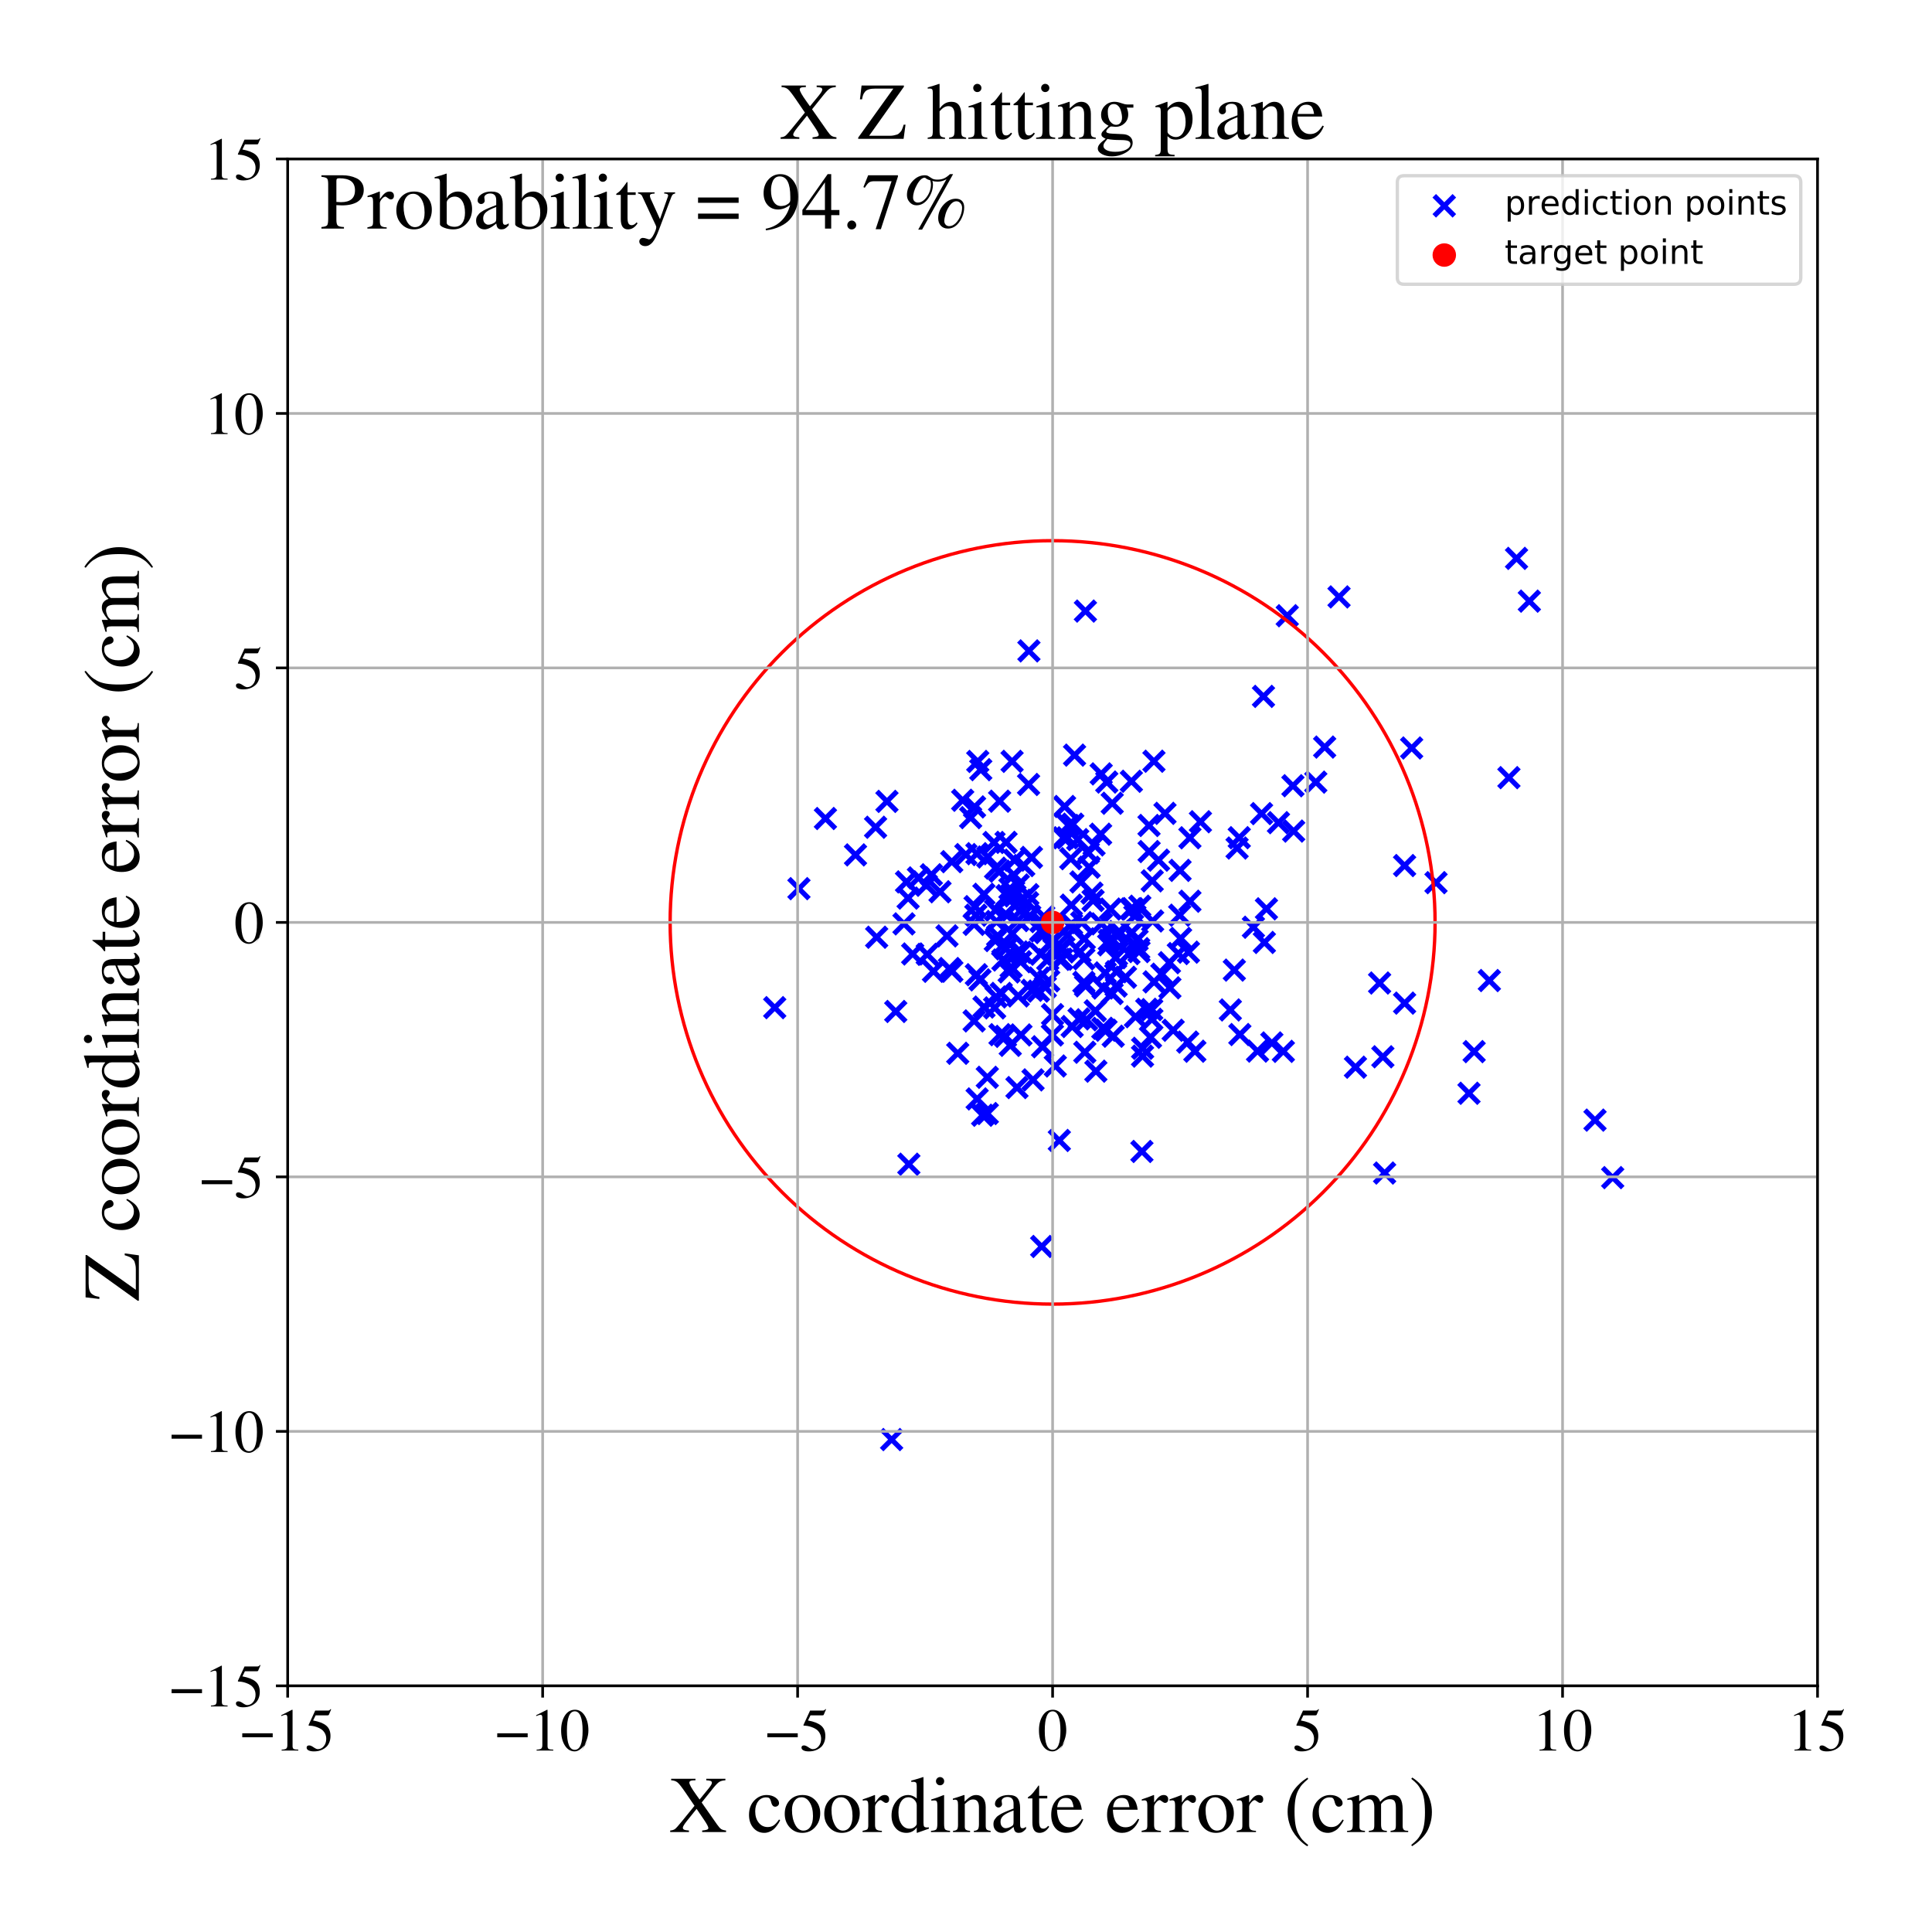 <?xml version="1.0" encoding="utf-8" standalone="no"?>
<!DOCTYPE svg PUBLIC "-//W3C//DTD SVG 1.1//EN"
  "http://www.w3.org/Graphics/SVG/1.1/DTD/svg11.dtd">
<!-- Created with matplotlib (https://matplotlib.org/) -->
<svg height="576pt" version="1.1" viewBox="0 0 576 576" width="576pt" xmlns="http://www.w3.org/2000/svg" xmlns:xlink="http://www.w3.org/1999/xlink">
 <defs>
  <style type="text/css">
*{stroke-linecap:butt;stroke-linejoin:round;}
  </style>
 </defs>
 <g id="figure_1">
  <g id="patch_1">
   <path d="M 0 576 
L 576 576 
L 576 0 
L 0 0 
z
" style="fill:#ffffff;"/>
  </g>
  <g id="axes_1">
   <g id="patch_2">
    <path d="M 85.766 502.609 
L 541.875 502.609 
L 541.875 47.391 
L 85.766 47.391 
z
" style="fill:#ffffff;"/>
   </g>
   <g id="PathCollection_1">
    <defs>
     <path d="M -3 3 
L 3 -3 
M -3 -3 
L 3 3 
" id="md9b11c28d7" style="stroke:#0000ff;stroke-width:1.5;"/>
    </defs>
    <g clip-path="url(#pe44ee62a1a)">
     <use style="fill:#0000ff;stroke:#0000ff;stroke-width:1.5;" x="310.296" xlink:href="#md9b11c28d7" y="284.487"/>
     <use style="fill:#0000ff;stroke:#0000ff;stroke-width:1.5;" x="291.086" xlink:href="#md9b11c28d7" y="290.598"/>
     <use style="fill:#0000ff;stroke:#0000ff;stroke-width:1.5;" x="309.605" xlink:href="#md9b11c28d7" y="295.485"/>
     <use style="fill:#0000ff;stroke:#0000ff;stroke-width:1.5;" x="277.676" xlink:href="#md9b11c28d7" y="260.799"/>
     <use style="fill:#0000ff;stroke:#0000ff;stroke-width:1.5;" x="338.351" xlink:href="#md9b11c28d7" y="273.078"/>
     <use style="fill:#0000ff;stroke:#0000ff;stroke-width:1.5;" x="336.578" xlink:href="#md9b11c28d7" y="284.309"/>
     <use style="fill:#0000ff;stroke:#0000ff;stroke-width:1.5;" x="296.538" xlink:href="#md9b11c28d7" y="300.489"/>
     <use style="fill:#0000ff;stroke:#0000ff;stroke-width:1.5;" x="291.321" xlink:href="#md9b11c28d7" y="327.627"/>
     <use style="fill:#0000ff;stroke:#0000ff;stroke-width:1.5;" x="328.867" xlink:href="#md9b11c28d7" y="294.568"/>
     <use style="fill:#0000ff;stroke:#0000ff;stroke-width:1.5;" x="329.97" xlink:href="#md9b11c28d7" y="233.158"/>
     <use style="fill:#0000ff;stroke:#0000ff;stroke-width:1.5;" x="368.819" xlink:href="#md9b11c28d7" y="252.83"/>
     <use style="fill:#0000ff;stroke:#0000ff;stroke-width:1.5;" x="323.638" xlink:href="#md9b11c28d7" y="293.912"/>
     <use style="fill:#0000ff;stroke:#0000ff;stroke-width:1.5;" x="385.689" xlink:href="#md9b11c28d7" y="247.777"/>
     <use style="fill:#0000ff;stroke:#0000ff;stroke-width:1.5;" x="323.603" xlink:href="#md9b11c28d7" y="182.185"/>
     <use style="fill:#0000ff;stroke:#0000ff;stroke-width:1.5;" x="331.601" xlink:href="#md9b11c28d7" y="280.046"/>
     <use style="fill:#0000ff;stroke:#0000ff;stroke-width:1.5;" x="287.012" xlink:href="#md9b11c28d7" y="238.591"/>
     <use style="fill:#0000ff;stroke:#0000ff;stroke-width:1.5;" x="290.424" xlink:href="#md9b11c28d7" y="304.37"/>
     <use style="fill:#0000ff;stroke:#0000ff;stroke-width:1.5;" x="292.953" xlink:href="#md9b11c28d7" y="332.498"/>
     <use style="fill:#0000ff;stroke:#0000ff;stroke-width:1.5;" x="294.481" xlink:href="#md9b11c28d7" y="255.497"/>
     <use style="fill:#0000ff;stroke:#0000ff;stroke-width:1.5;" x="975.815" xlink:href="#md9b11c28d7" y="327.34"/>
     <use style="fill:#0000ff;stroke:#0000ff;stroke-width:1.5;" x="354.322" xlink:href="#md9b11c28d7" y="283.868"/>
     <use style="fill:#0000ff;stroke:#0000ff;stroke-width:1.5;" x="301.792" xlink:href="#md9b11c28d7" y="278.364"/>
     <use style="fill:#0000ff;stroke:#0000ff;stroke-width:1.5;" x="356.229" xlink:href="#md9b11c28d7" y="313.407"/>
     <use style="fill:#0000ff;stroke:#0000ff;stroke-width:1.5;" x="306.996" xlink:href="#md9b11c28d7" y="273.092"/>
     <use style="fill:#0000ff;stroke:#0000ff;stroke-width:1.5;" x="452.135" xlink:href="#md9b11c28d7" y="166.474"/>
     <use style="fill:#0000ff;stroke:#0000ff;stroke-width:1.5;" x="299.003" xlink:href="#md9b11c28d7" y="286.212"/>
     <use style="fill:#0000ff;stroke:#0000ff;stroke-width:1.5;" x="351.815" xlink:href="#md9b11c28d7" y="259.493"/>
     <use style="fill:#0000ff;stroke:#0000ff;stroke-width:1.5;" x="303.481" xlink:href="#md9b11c28d7" y="274.463"/>
     <use style="fill:#0000ff;stroke:#0000ff;stroke-width:1.5;" x="341.894" xlink:href="#md9b11c28d7" y="300.904"/>
     <use style="fill:#0000ff;stroke:#0000ff;stroke-width:1.5;" x="376.12" xlink:href="#md9b11c28d7" y="242.566"/>
     <use style="fill:#0000ff;stroke:#0000ff;stroke-width:1.5;" x="293.337" xlink:href="#md9b11c28d7" y="266.623"/>
     <use style="fill:#0000ff;stroke:#0000ff;stroke-width:1.5;" x="394.93" xlink:href="#md9b11c28d7" y="222.733"/>
     <use style="fill:#0000ff;stroke:#0000ff;stroke-width:1.5;" x="344.032" xlink:href="#md9b11c28d7" y="226.95"/>
     <use style="fill:#0000ff;stroke:#0000ff;stroke-width:1.5;" x="255.058" xlink:href="#md9b11c28d7" y="254.875"/>
     <use style="fill:#0000ff;stroke:#0000ff;stroke-width:1.5;" x="331.054" xlink:href="#md9b11c28d7" y="271.025"/>
     <use style="fill:#0000ff;stroke:#0000ff;stroke-width:1.5;" x="316.228" xlink:href="#md9b11c28d7" y="282.88"/>
     <use style="fill:#0000ff;stroke:#0000ff;stroke-width:1.5;" x="318.54" xlink:href="#md9b11c28d7" y="246.086"/>
     <use style="fill:#0000ff;stroke:#0000ff;stroke-width:1.5;" x="289.384" xlink:href="#md9b11c28d7" y="243.765"/>
     <use style="fill:#0000ff;stroke:#0000ff;stroke-width:1.5;" x="296.811" xlink:href="#md9b11c28d7" y="271.359"/>
     <use style="fill:#0000ff;stroke:#0000ff;stroke-width:1.5;" x="323.136" xlink:href="#md9b11c28d7" y="285.86"/>
     <use style="fill:#0000ff;stroke:#0000ff;stroke-width:1.5;" x="280.25" xlink:href="#md9b11c28d7" y="265.87"/>
     <use style="fill:#0000ff;stroke:#0000ff;stroke-width:1.5;" x="305.214" xlink:href="#md9b11c28d7" y="258.059"/>
     <use style="fill:#0000ff;stroke:#0000ff;stroke-width:1.5;" x="278.304" xlink:href="#md9b11c28d7" y="289.581"/>
     <use style="fill:#0000ff;stroke:#0000ff;stroke-width:1.5;" x="337.215" xlink:href="#md9b11c28d7" y="271"/>
     <use style="fill:#0000ff;stroke:#0000ff;stroke-width:1.5;" x="290.547" xlink:href="#md9b11c28d7" y="240.568"/>
     <use style="fill:#0000ff;stroke:#0000ff;stroke-width:1.5;" x="342.594" xlink:href="#md9b11c28d7" y="253.879"/>
     <use style="fill:#0000ff;stroke:#0000ff;stroke-width:1.5;" x="318.196" xlink:href="#md9b11c28d7" y="249.786"/>
     <use style="fill:#0000ff;stroke:#0000ff;stroke-width:1.5;" x="306.757" xlink:href="#md9b11c28d7" y="194.056"/>
     <use style="fill:#0000ff;stroke:#0000ff;stroke-width:1.5;" x="283.752" xlink:href="#md9b11c28d7" y="256.897"/>
     <use style="fill:#0000ff;stroke:#0000ff;stroke-width:1.5;" x="291.507" xlink:href="#md9b11c28d7" y="227.011"/>
     <use style="fill:#0000ff;stroke:#0000ff;stroke-width:1.5;" x="276.443" xlink:href="#md9b11c28d7" y="284.527"/>
     <use style="fill:#0000ff;stroke:#0000ff;stroke-width:1.5;" x="300.866" xlink:href="#md9b11c28d7" y="289.766"/>
     <use style="fill:#0000ff;stroke:#0000ff;stroke-width:1.5;" x="310.337" xlink:href="#md9b11c28d7" y="274.756"/>
     <use style="fill:#0000ff;stroke:#0000ff;stroke-width:1.5;" x="354.758" xlink:href="#md9b11c28d7" y="268.688"/>
     <use style="fill:#0000ff;stroke:#0000ff;stroke-width:1.5;" x="270.743" xlink:href="#md9b11c28d7" y="267.757"/>
     <use style="fill:#0000ff;stroke:#0000ff;stroke-width:1.5;" x="283.066" xlink:href="#md9b11c28d7" y="288.754"/>
     <use style="fill:#0000ff;stroke:#0000ff;stroke-width:1.5;" x="328.786" xlink:href="#md9b11c28d7" y="306.573"/>
     <use style="fill:#0000ff;stroke:#0000ff;stroke-width:1.5;" x="309.732" xlink:href="#md9b11c28d7" y="291.583"/>
     <use style="fill:#0000ff;stroke:#0000ff;stroke-width:1.5;" x="351.716" xlink:href="#md9b11c28d7" y="272.852"/>
     <use style="fill:#0000ff;stroke:#0000ff;stroke-width:1.5;" x="369.472" xlink:href="#md9b11c28d7" y="249.748"/>
     <use style="fill:#0000ff;stroke:#0000ff;stroke-width:1.5;" x="301.19" xlink:href="#md9b11c28d7" y="311.654"/>
     <use style="fill:#0000ff;stroke:#0000ff;stroke-width:1.5;" x="340.628" xlink:href="#md9b11c28d7" y="314.872"/>
     <use style="fill:#0000ff;stroke:#0000ff;stroke-width:1.5;" x="321.981" xlink:href="#md9b11c28d7" y="283.798"/>
     <use style="fill:#0000ff;stroke:#0000ff;stroke-width:1.5;" x="437.96" xlink:href="#md9b11c28d7" y="325.942"/>
     <use style="fill:#0000ff;stroke:#0000ff;stroke-width:1.5;" x="418.761" xlink:href="#md9b11c28d7" y="299.067"/>
     <use style="fill:#0000ff;stroke:#0000ff;stroke-width:1.5;" x="392.287" xlink:href="#md9b11c28d7" y="233.187"/>
     <use style="fill:#0000ff;stroke:#0000ff;stroke-width:1.5;" x="339.818" xlink:href="#md9b11c28d7" y="270.173"/>
     <use style="fill:#0000ff;stroke:#0000ff;stroke-width:1.5;" x="315.825" xlink:href="#md9b11c28d7" y="340.013"/>
     <use style="fill:#0000ff;stroke:#0000ff;stroke-width:1.5;" x="329.499" xlink:href="#md9b11c28d7" y="290.049"/>
     <use style="fill:#0000ff;stroke:#0000ff;stroke-width:1.5;" x="310.263" xlink:href="#md9b11c28d7" y="277.56"/>
     <use style="fill:#0000ff;stroke:#0000ff;stroke-width:1.5;" x="351.978" xlink:href="#md9b11c28d7" y="279.774"/>
     <use style="fill:#0000ff;stroke:#0000ff;stroke-width:1.5;" x="298.023" xlink:href="#md9b11c28d7" y="238.865"/>
     <use style="fill:#0000ff;stroke:#0000ff;stroke-width:1.5;" x="326.173" xlink:href="#md9b11c28d7" y="251.905"/>
     <use style="fill:#0000ff;stroke:#0000ff;stroke-width:1.5;" x="270.959" xlink:href="#md9b11c28d7" y="347.092"/>
     <use style="fill:#0000ff;stroke:#0000ff;stroke-width:1.5;" x="261.044" xlink:href="#md9b11c28d7" y="246.635"/>
     <use style="fill:#0000ff;stroke:#0000ff;stroke-width:1.5;" x="296.813" xlink:href="#md9b11c28d7" y="258.831"/>
     <use style="fill:#0000ff;stroke:#0000ff;stroke-width:1.5;" x="304.313" xlink:href="#md9b11c28d7" y="268.405"/>
     <use style="fill:#0000ff;stroke:#0000ff;stroke-width:1.5;" x="328.136" xlink:href="#md9b11c28d7" y="248.707"/>
     <use style="fill:#0000ff;stroke:#0000ff;stroke-width:1.5;" x="348.645" xlink:href="#md9b11c28d7" y="287.013"/>
     <use style="fill:#0000ff;stroke:#0000ff;stroke-width:1.5;" x="354.754" xlink:href="#md9b11c28d7" y="249.775"/>
     <use style="fill:#0000ff;stroke:#0000ff;stroke-width:1.5;" x="304.275" xlink:href="#md9b11c28d7" y="286.724"/>
     <use style="fill:#0000ff;stroke:#0000ff;stroke-width:1.5;" x="374.913" xlink:href="#md9b11c28d7" y="313.373"/>
     <use style="fill:#0000ff;stroke:#0000ff;stroke-width:1.5;" x="265.828" xlink:href="#md9b11c28d7" y="429.187"/>
     <use style="fill:#0000ff;stroke:#0000ff;stroke-width:1.5;" x="399.214" xlink:href="#md9b11c28d7" y="177.962"/>
     <use style="fill:#0000ff;stroke:#0000ff;stroke-width:1.5;" x="347.326" xlink:href="#md9b11c28d7" y="242.49"/>
     <use style="fill:#0000ff;stroke:#0000ff;stroke-width:1.5;" x="323.42" xlink:href="#md9b11c28d7" y="313.711"/>
     <use style="fill:#0000ff;stroke:#0000ff;stroke-width:1.5;" x="376.69" xlink:href="#md9b11c28d7" y="207.619"/>
     <use style="fill:#0000ff;stroke:#0000ff;stroke-width:1.5;" x="342.562" xlink:href="#md9b11c28d7" y="246.102"/>
     <use style="fill:#0000ff;stroke:#0000ff;stroke-width:1.5;" x="298.129" xlink:href="#md9b11c28d7" y="308.471"/>
     <use style="fill:#0000ff;stroke:#0000ff;stroke-width:1.5;" x="307.51" xlink:href="#md9b11c28d7" y="255.624"/>
     <use style="fill:#0000ff;stroke:#0000ff;stroke-width:1.5;" x="294.353" xlink:href="#md9b11c28d7" y="321.186"/>
     <use style="fill:#0000ff;stroke:#0000ff;stroke-width:1.5;" x="330.734" xlink:href="#md9b11c28d7" y="280.341"/>
     <use style="fill:#0000ff;stroke:#0000ff;stroke-width:1.5;" x="331.59" xlink:href="#md9b11c28d7" y="239.477"/>
     <use style="fill:#0000ff;stroke:#0000ff;stroke-width:1.5;" x="298.933" xlink:href="#md9b11c28d7" y="281.873"/>
     <use style="fill:#0000ff;stroke:#0000ff;stroke-width:1.5;" x="332.764" xlink:href="#md9b11c28d7" y="293.98"/>
     <use style="fill:#0000ff;stroke:#0000ff;stroke-width:1.5;" x="343.639" xlink:href="#md9b11c28d7" y="274.572"/>
     <use style="fill:#0000ff;stroke:#0000ff;stroke-width:1.5;" x="331.892" xlink:href="#md9b11c28d7" y="308.929"/>
     <use style="fill:#0000ff;stroke:#0000ff;stroke-width:1.5;" x="369.646" xlink:href="#md9b11c28d7" y="308.434"/>
     <use style="fill:#0000ff;stroke:#0000ff;stroke-width:1.5;" x="290.427" xlink:href="#md9b11c28d7" y="275.587"/>
     <use style="fill:#0000ff;stroke:#0000ff;stroke-width:1.5;" x="337.65" xlink:href="#md9b11c28d7" y="270.893"/>
     <use style="fill:#0000ff;stroke:#0000ff;stroke-width:1.5;" x="311.691" xlink:href="#md9b11c28d7" y="278.026"/>
     <use style="fill:#0000ff;stroke:#0000ff;stroke-width:1.5;" x="304.129" xlink:href="#md9b11c28d7" y="271.59"/>
     <use style="fill:#0000ff;stroke:#0000ff;stroke-width:1.5;" x="310.836" xlink:href="#md9b11c28d7" y="312.077"/>
     <use style="fill:#0000ff;stroke:#0000ff;stroke-width:1.5;" x="319.475" xlink:href="#md9b11c28d7" y="275.549"/>
     <use style="fill:#0000ff;stroke:#0000ff;stroke-width:1.5;" x="261.368" xlink:href="#md9b11c28d7" y="279.424"/>
     <use style="fill:#0000ff;stroke:#0000ff;stroke-width:1.5;" x="311.187" xlink:href="#md9b11c28d7" y="273.207"/>
     <use style="fill:#0000ff;stroke:#0000ff;stroke-width:1.5;" x="312.66" xlink:href="#md9b11c28d7" y="292.422"/>
     <use style="fill:#0000ff;stroke:#0000ff;stroke-width:1.5;" x="303.197" xlink:href="#md9b11c28d7" y="324.245"/>
     <use style="fill:#0000ff;stroke:#0000ff;stroke-width:1.5;" x="317.091" xlink:href="#md9b11c28d7" y="249.772"/>
     <use style="fill:#0000ff;stroke:#0000ff;stroke-width:1.5;" x="475.53" xlink:href="#md9b11c28d7" y="333.949"/>
     <use style="fill:#0000ff;stroke:#0000ff;stroke-width:1.5;" x="343.521" xlink:href="#md9b11c28d7" y="262.613"/>
     <use style="fill:#0000ff;stroke:#0000ff;stroke-width:1.5;" x="310.568" xlink:href="#md9b11c28d7" y="371.622"/>
     <use style="fill:#0000ff;stroke:#0000ff;stroke-width:1.5;" x="303.37" xlink:href="#md9b11c28d7" y="283.804"/>
     <use style="fill:#0000ff;stroke:#0000ff;stroke-width:1.5;" x="337.461" xlink:href="#md9b11c28d7" y="277.996"/>
     <use style="fill:#0000ff;stroke:#0000ff;stroke-width:1.5;" x="313.761" xlink:href="#md9b11c28d7" y="308.557"/>
     <use style="fill:#0000ff;stroke:#0000ff;stroke-width:1.5;" x="299.891" xlink:href="#md9b11c28d7" y="282.897"/>
     <use style="fill:#0000ff;stroke:#0000ff;stroke-width:1.5;" x="333.644" xlink:href="#md9b11c28d7" y="277.733"/>
     <use style="fill:#0000ff;stroke:#0000ff;stroke-width:1.5;" x="339.007" xlink:href="#md9b11c28d7" y="280.246"/>
     <use style="fill:#0000ff;stroke:#0000ff;stroke-width:1.5;" x="301.097" xlink:href="#md9b11c28d7" y="264.951"/>
     <use style="fill:#0000ff;stroke:#0000ff;stroke-width:1.5;" x="379.185" xlink:href="#md9b11c28d7" y="310.938"/>
     <use style="fill:#0000ff;stroke:#0000ff;stroke-width:1.5;" x="306.654" xlink:href="#md9b11c28d7" y="233.879"/>
     <use style="fill:#0000ff;stroke:#0000ff;stroke-width:1.5;" x="357.891" xlink:href="#md9b11c28d7" y="244.993"/>
     <use style="fill:#0000ff;stroke:#0000ff;stroke-width:1.5;" x="373.684" xlink:href="#md9b11c28d7" y="276.446"/>
     <use style="fill:#0000ff;stroke:#0000ff;stroke-width:1.5;" x="312.375" xlink:href="#md9b11c28d7" y="286.109"/>
     <use style="fill:#0000ff;stroke:#0000ff;stroke-width:1.5;" x="299.76" xlink:href="#md9b11c28d7" y="308.979"/>
     <use style="fill:#0000ff;stroke:#0000ff;stroke-width:1.5;" x="307.721" xlink:href="#md9b11c28d7" y="295.243"/>
     <use style="fill:#0000ff;stroke:#0000ff;stroke-width:1.5;" x="303.564" xlink:href="#md9b11c28d7" y="296.925"/>
     <use style="fill:#0000ff;stroke:#0000ff;stroke-width:1.5;" x="301.449" xlink:href="#md9b11c28d7" y="288.319"/>
     <use style="fill:#0000ff;stroke:#0000ff;stroke-width:1.5;" x="322.502" xlink:href="#md9b11c28d7" y="275.061"/>
     <use style="fill:#0000ff;stroke:#0000ff;stroke-width:1.5;" x="418.761" xlink:href="#md9b11c28d7" y="258.054"/>
     <use style="fill:#0000ff;stroke:#0000ff;stroke-width:1.5;" x="292.166" xlink:href="#md9b11c28d7" y="292.142"/>
     <use style="fill:#0000ff;stroke:#0000ff;stroke-width:1.5;" x="316.841" xlink:href="#md9b11c28d7" y="282.79"/>
     <use style="fill:#0000ff;stroke:#0000ff;stroke-width:1.5;" x="332.616" xlink:href="#md9b11c28d7" y="285.541"/>
     <use style="fill:#0000ff;stroke:#0000ff;stroke-width:1.5;" x="320.365" xlink:href="#md9b11c28d7" y="225.13"/>
     <use style="fill:#0000ff;stroke:#0000ff;stroke-width:1.5;" x="304.377" xlink:href="#md9b11c28d7" y="308.55"/>
     <use style="fill:#0000ff;stroke:#0000ff;stroke-width:1.5;" x="320.032" xlink:href="#md9b11c28d7" y="277.074"/>
     <use style="fill:#0000ff;stroke:#0000ff;stroke-width:1.5;" x="287.956" xlink:href="#md9b11c28d7" y="254.785"/>
     <use style="fill:#0000ff;stroke:#0000ff;stroke-width:1.5;" x="312.95" xlink:href="#md9b11c28d7" y="281.267"/>
     <use style="fill:#0000ff;stroke:#0000ff;stroke-width:1.5;" x="313.802" xlink:href="#md9b11c28d7" y="302.498"/>
     <use style="fill:#0000ff;stroke:#0000ff;stroke-width:1.5;" x="331.55" xlink:href="#md9b11c28d7" y="296.222"/>
     <use style="fill:#0000ff;stroke:#0000ff;stroke-width:1.5;" x="376.95" xlink:href="#md9b11c28d7" y="280.978"/>
     <use style="fill:#0000ff;stroke:#0000ff;stroke-width:1.5;" x="348.785" xlink:href="#md9b11c28d7" y="294.504"/>
     <use style="fill:#0000ff;stroke:#0000ff;stroke-width:1.5;" x="302.472" xlink:href="#md9b11c28d7" y="256.449"/>
     <use style="fill:#0000ff;stroke:#0000ff;stroke-width:1.5;" x="329.74" xlink:href="#md9b11c28d7" y="307.153"/>
     <use style="fill:#0000ff;stroke:#0000ff;stroke-width:1.5;" x="449.863" xlink:href="#md9b11c28d7" y="231.844"/>
     <use style="fill:#0000ff;stroke:#0000ff;stroke-width:1.5;" x="317.385" xlink:href="#md9b11c28d7" y="240.44"/>
     <use style="fill:#0000ff;stroke:#0000ff;stroke-width:1.5;" x="377.574" xlink:href="#md9b11c28d7" y="270.95"/>
     <use style="fill:#0000ff;stroke:#0000ff;stroke-width:1.5;" x="306.369" xlink:href="#md9b11c28d7" y="269.113"/>
     <use style="fill:#0000ff;stroke:#0000ff;stroke-width:1.5;" x="321.706" xlink:href="#md9b11c28d7" y="303.765"/>
     <use style="fill:#0000ff;stroke:#0000ff;stroke-width:1.5;" x="323.15" xlink:href="#md9b11c28d7" y="292.869"/>
     <use style="fill:#0000ff;stroke:#0000ff;stroke-width:1.5;" x="322.271" xlink:href="#md9b11c28d7" y="262.939"/>
     <use style="fill:#0000ff;stroke:#0000ff;stroke-width:1.5;" x="285.54" xlink:href="#md9b11c28d7" y="314.028"/>
     <use style="fill:#0000ff;stroke:#0000ff;stroke-width:1.5;" x="315.904" xlink:href="#md9b11c28d7" y="286.016"/>
     <use style="fill:#0000ff;stroke:#0000ff;stroke-width:1.5;" x="326.716" xlink:href="#md9b11c28d7" y="319.355"/>
     <use style="fill:#0000ff;stroke:#0000ff;stroke-width:1.5;" x="297.43" xlink:href="#md9b11c28d7" y="279.009"/>
     <use style="fill:#0000ff;stroke:#0000ff;stroke-width:1.5;" x="381.154" xlink:href="#md9b11c28d7" y="245.265"/>
     <use style="fill:#0000ff;stroke:#0000ff;stroke-width:1.5;" x="339.491" xlink:href="#md9b11c28d7" y="282.821"/>
     <use style="fill:#0000ff;stroke:#0000ff;stroke-width:1.5;" x="420.866" xlink:href="#md9b11c28d7" y="223.002"/>
     <use style="fill:#0000ff;stroke:#0000ff;stroke-width:1.5;" x="296.974" xlink:href="#md9b11c28d7" y="297.219"/>
     <use style="fill:#0000ff;stroke:#0000ff;stroke-width:1.5;" x="298.059" xlink:href="#md9b11c28d7" y="259.736"/>
     <use style="fill:#0000ff;stroke:#0000ff;stroke-width:1.5;" x="301.462" xlink:href="#md9b11c28d7" y="266.898"/>
     <use style="fill:#0000ff;stroke:#0000ff;stroke-width:1.5;" x="317.174" xlink:href="#md9b11c28d7" y="277.621"/>
     <use style="fill:#0000ff;stroke:#0000ff;stroke-width:1.5;" x="300.245" xlink:href="#md9b11c28d7" y="267.013"/>
     <use style="fill:#0000ff;stroke:#0000ff;stroke-width:1.5;" x="328.381" xlink:href="#md9b11c28d7" y="275.436"/>
     <use style="fill:#0000ff;stroke:#0000ff;stroke-width:1.5;" x="439.498" xlink:href="#md9b11c28d7" y="313.525"/>
     <use style="fill:#0000ff;stroke:#0000ff;stroke-width:1.5;" x="294.355" xlink:href="#md9b11c28d7" y="331.985"/>
     <use style="fill:#0000ff;stroke:#0000ff;stroke-width:1.5;" x="230.976" xlink:href="#md9b11c28d7" y="300.418"/>
     <use style="fill:#0000ff;stroke:#0000ff;stroke-width:1.5;" x="264.432" xlink:href="#md9b11c28d7" y="238.922"/>
     <use style="fill:#0000ff;stroke:#0000ff;stroke-width:1.5;" x="238.193" xlink:href="#md9b11c28d7" y="264.937"/>
     <use style="fill:#0000ff;stroke:#0000ff;stroke-width:1.5;" x="412.804" xlink:href="#md9b11c28d7" y="349.724"/>
     <use style="fill:#0000ff;stroke:#0000ff;stroke-width:1.5;" x="345.407" xlink:href="#md9b11c28d7" y="256.442"/>
     <use style="fill:#0000ff;stroke:#0000ff;stroke-width:1.5;" x="326.543" xlink:href="#md9b11c28d7" y="301.363"/>
     <use style="fill:#0000ff;stroke:#0000ff;stroke-width:1.5;" x="298.506" xlink:href="#md9b11c28d7" y="296.168"/>
     <use style="fill:#0000ff;stroke:#0000ff;stroke-width:1.5;" x="269.512" xlink:href="#md9b11c28d7" y="275.442"/>
     <use style="fill:#0000ff;stroke:#0000ff;stroke-width:1.5;" x="385.465" xlink:href="#md9b11c28d7" y="234.259"/>
     <use style="fill:#0000ff;stroke:#0000ff;stroke-width:1.5;" x="412.282" xlink:href="#md9b11c28d7" y="315.066"/>
     <use style="fill:#0000ff;stroke:#0000ff;stroke-width:1.5;" x="319.827" xlink:href="#md9b11c28d7" y="245.721"/>
     <use style="fill:#0000ff;stroke:#0000ff;stroke-width:1.5;" x="614.05" xlink:href="#md9b11c28d7" y="265.763"/>
     <use style="fill:#0000ff;stroke:#0000ff;stroke-width:1.5;" x="290.705" xlink:href="#md9b11c28d7" y="270.303"/>
     <use style="fill:#0000ff;stroke:#0000ff;stroke-width:1.5;" x="346.394" xlink:href="#md9b11c28d7" y="290.442"/>
     <use style="fill:#0000ff;stroke:#0000ff;stroke-width:1.5;" x="267.059" xlink:href="#md9b11c28d7" y="301.557"/>
     <use style="fill:#0000ff;stroke:#0000ff;stroke-width:1.5;" x="299.945" xlink:href="#md9b11c28d7" y="251.137"/>
     <use style="fill:#0000ff;stroke:#0000ff;stroke-width:1.5;" x="246.094" xlink:href="#md9b11c28d7" y="244.027"/>
     <use style="fill:#0000ff;stroke:#0000ff;stroke-width:1.5;" x="301.739" xlink:href="#md9b11c28d7" y="226.987"/>
     <use style="fill:#0000ff;stroke:#0000ff;stroke-width:1.5;" x="272.105" xlink:href="#md9b11c28d7" y="284.415"/>
     <use style="fill:#0000ff;stroke:#0000ff;stroke-width:1.5;" x="340.448" xlink:href="#md9b11c28d7" y="343.291"/>
     <use style="fill:#0000ff;stroke:#0000ff;stroke-width:1.5;" x="340.657" xlink:href="#md9b11c28d7" y="312.539"/>
     <use style="fill:#0000ff;stroke:#0000ff;stroke-width:1.5;" x="354.105" xlink:href="#md9b11c28d7" y="310.686"/>
     <use style="fill:#0000ff;stroke:#0000ff;stroke-width:1.5;" x="368.001" xlink:href="#md9b11c28d7" y="289.223"/>
     <use style="fill:#0000ff;stroke:#0000ff;stroke-width:1.5;" x="324.711" xlink:href="#md9b11c28d7" y="258.553"/>
     <use style="fill:#0000ff;stroke:#0000ff;stroke-width:1.5;" x="343.367" xlink:href="#md9b11c28d7" y="301.004"/>
     <use style="fill:#0000ff;stroke:#0000ff;stroke-width:1.5;" x="302.576" xlink:href="#md9b11c28d7" y="267.094"/>
     <use style="fill:#0000ff;stroke:#0000ff;stroke-width:1.5;" x="411.309" xlink:href="#md9b11c28d7" y="293.074"/>
     <use style="fill:#0000ff;stroke:#0000ff;stroke-width:1.5;" x="383.778" xlink:href="#md9b11c28d7" y="183.571"/>
     <use style="fill:#0000ff;stroke:#0000ff;stroke-width:1.5;" x="319.402" xlink:href="#md9b11c28d7" y="269.849"/>
     <use style="fill:#0000ff;stroke:#0000ff;stroke-width:1.5;" x="314.206" xlink:href="#md9b11c28d7" y="282.903"/>
     <use style="fill:#0000ff;stroke:#0000ff;stroke-width:1.5;" x="351.302" xlink:href="#md9b11c28d7" y="284.292"/>
     <use style="fill:#0000ff;stroke:#0000ff;stroke-width:1.5;" x="323.951" xlink:href="#md9b11c28d7" y="304.034"/>
     <use style="fill:#0000ff;stroke:#0000ff;stroke-width:1.5;" x="296.345" xlink:href="#md9b11c28d7" y="251.179"/>
     <use style="fill:#0000ff;stroke:#0000ff;stroke-width:1.5;" x="349.768" xlink:href="#md9b11c28d7" y="307.159"/>
     <use style="fill:#0000ff;stroke:#0000ff;stroke-width:1.5;" x="343.001" xlink:href="#md9b11c28d7" y="309.254"/>
     <use style="fill:#0000ff;stroke:#0000ff;stroke-width:1.5;" x="296.736" xlink:href="#md9b11c28d7" y="280.414"/>
     <use style="fill:#0000ff;stroke:#0000ff;stroke-width:1.5;" x="304.403" xlink:href="#md9b11c28d7" y="283.916"/>
     <use style="fill:#0000ff;stroke:#0000ff;stroke-width:1.5;" x="293.368" xlink:href="#md9b11c28d7" y="300.237"/>
     <use style="fill:#0000ff;stroke:#0000ff;stroke-width:1.5;" x="306.445" xlink:href="#md9b11c28d7" y="266.729"/>
     <use style="fill:#0000ff;stroke:#0000ff;stroke-width:1.5;" x="314.625" xlink:href="#md9b11c28d7" y="317.811"/>
     <use style="fill:#0000ff;stroke:#0000ff;stroke-width:1.5;" x="273.815" xlink:href="#md9b11c28d7" y="261.735"/>
     <use style="fill:#0000ff;stroke:#0000ff;stroke-width:1.5;" x="382.615" xlink:href="#md9b11c28d7" y="313.445"/>
     <use style="fill:#0000ff;stroke:#0000ff;stroke-width:1.5;" x="307.987" xlink:href="#md9b11c28d7" y="321.951"/>
     <use style="fill:#0000ff;stroke:#0000ff;stroke-width:1.5;" x="325.531" xlink:href="#md9b11c28d7" y="266.272"/>
     <use style="fill:#0000ff;stroke:#0000ff;stroke-width:1.5;" x="339.578" xlink:href="#md9b11c28d7" y="283.704"/>
     <use style="fill:#0000ff;stroke:#0000ff;stroke-width:1.5;" x="330.534" xlink:href="#md9b11c28d7" y="281.682"/>
     <use style="fill:#0000ff;stroke:#0000ff;stroke-width:1.5;" x="323.275" xlink:href="#md9b11c28d7" y="279.901"/>
     <use style="fill:#0000ff;stroke:#0000ff;stroke-width:1.5;" x="444.031" xlink:href="#md9b11c28d7" y="292.336"/>
     <use style="fill:#0000ff;stroke:#0000ff;stroke-width:1.5;" x="291.254" xlink:href="#md9b11c28d7" y="254.515"/>
     <use style="fill:#0000ff;stroke:#0000ff;stroke-width:1.5;" x="319.237" xlink:href="#md9b11c28d7" y="256.001"/>
     <use style="fill:#0000ff;stroke:#0000ff;stroke-width:1.5;" x="276.181" xlink:href="#md9b11c28d7" y="263.932"/>
     <use style="fill:#0000ff;stroke:#0000ff;stroke-width:1.5;" x="344.063" xlink:href="#md9b11c28d7" y="292.727"/>
     <use style="fill:#0000ff;stroke:#0000ff;stroke-width:1.5;" x="297.11" xlink:href="#md9b11c28d7" y="274.716"/>
     <use style="fill:#0000ff;stroke:#0000ff;stroke-width:1.5;" x="428.127" xlink:href="#md9b11c28d7" y="263.153"/>
     <use style="fill:#0000ff;stroke:#0000ff;stroke-width:1.5;" x="303.586" xlink:href="#md9b11c28d7" y="263.849"/>
     <use style="fill:#0000ff;stroke:#0000ff;stroke-width:1.5;" x="337.303" xlink:href="#md9b11c28d7" y="232.929"/>
     <use style="fill:#0000ff;stroke:#0000ff;stroke-width:1.5;" x="324.463" xlink:href="#md9b11c28d7" y="254.28"/>
     <use style="fill:#0000ff;stroke:#0000ff;stroke-width:1.5;" x="321.316" xlink:href="#md9b11c28d7" y="250.319"/>
     <use style="fill:#0000ff;stroke:#0000ff;stroke-width:1.5;" x="319.653" xlink:href="#md9b11c28d7" y="306.045"/>
     <use style="fill:#0000ff;stroke:#0000ff;stroke-width:1.5;" x="299.821" xlink:href="#md9b11c28d7" y="272.531"/>
     <use style="fill:#0000ff;stroke:#0000ff;stroke-width:1.5;" x="333.123" xlink:href="#md9b11c28d7" y="279.049"/>
     <use style="fill:#0000ff;stroke:#0000ff;stroke-width:1.5;" x="332.867" xlink:href="#md9b11c28d7" y="289.698"/>
     <use style="fill:#0000ff;stroke:#0000ff;stroke-width:1.5;" x="282.334" xlink:href="#md9b11c28d7" y="279.019"/>
     <use style="fill:#0000ff;stroke:#0000ff;stroke-width:1.5;" x="366.807" xlink:href="#md9b11c28d7" y="301.103"/>
     <use style="fill:#0000ff;stroke:#0000ff;stroke-width:1.5;" x="343.415" xlink:href="#md9b11c28d7" y="303.889"/>
     <use style="fill:#0000ff;stroke:#0000ff;stroke-width:1.5;" x="328.305" xlink:href="#md9b11c28d7" y="230.725"/>
     <use style="fill:#0000ff;stroke:#0000ff;stroke-width:1.5;" x="325.883" xlink:href="#md9b11c28d7" y="268.472"/>
     <use style="fill:#0000ff;stroke:#0000ff;stroke-width:1.5;" x="316.567" xlink:href="#md9b11c28d7" y="285.963"/>
     <use style="fill:#0000ff;stroke:#0000ff;stroke-width:1.5;" x="480.802" xlink:href="#md9b11c28d7" y="351.092"/>
     <use style="fill:#0000ff;stroke:#0000ff;stroke-width:1.5;" x="270.271" xlink:href="#md9b11c28d7" y="262.921"/>
     <use style="fill:#0000ff;stroke:#0000ff;stroke-width:1.5;" x="335.545" xlink:href="#md9b11c28d7" y="291.357"/>
     <use style="fill:#0000ff;stroke:#0000ff;stroke-width:1.5;" x="404.114" xlink:href="#md9b11c28d7" y="318.17"/>
     <use style="fill:#0000ff;stroke:#0000ff;stroke-width:1.5;" x="292.403" xlink:href="#md9b11c28d7" y="229.464"/>
     <use style="fill:#0000ff;stroke:#0000ff;stroke-width:1.5;" x="311.642" xlink:href="#md9b11c28d7" y="294.307"/>
     <use style="fill:#0000ff;stroke:#0000ff;stroke-width:1.5;" x="283.779" xlink:href="#md9b11c28d7" y="289.563"/>
     <use style="fill:#0000ff;stroke:#0000ff;stroke-width:1.5;" x="302.216" xlink:href="#md9b11c28d7" y="260.816"/>
     <use style="fill:#0000ff;stroke:#0000ff;stroke-width:1.5;" x="338.528" xlink:href="#md9b11c28d7" y="303.114"/>
     <use style="fill:#0000ff;stroke:#0000ff;stroke-width:1.5;" x="290.94" xlink:href="#md9b11c28d7" y="272.852"/>
     <use style="fill:#0000ff;stroke:#0000ff;stroke-width:1.5;" x="455.954" xlink:href="#md9b11c28d7" y="179.222"/>
     <use style="fill:#0000ff;stroke:#0000ff;stroke-width:1.5;" x="968.319" xlink:href="#md9b11c28d7" y="209.206"/>
    </g>
   </g>
   <g id="PathCollection_2">
    <defs>
     <path d="M 0 3 
C 0.796 3 1.559 2.684 2.121 2.121 
C 2.684 1.559 3 0.796 3 0 
C 3 -0.796 2.684 -1.559 2.121 -2.121 
C 1.559 -2.684 0.796 -3 0 -3 
C -0.796 -3 -1.559 -2.684 -2.121 -2.121 
C -2.684 -1.559 -3 -0.796 -3 0 
C -3 0.796 -2.684 1.559 -2.121 2.121 
C -1.559 2.684 -0.796 3 0 3 
z
" id="mc0bb342b12" style="stroke:#ff0000;"/>
    </defs>
    <g clip-path="url(#pe44ee62a1a)">
     <use style="fill:#ff0000;stroke:#ff0000;" x="313.82" xlink:href="#mc0bb342b12" y="275"/>
    </g>
   </g>
   <g id="patch_3">
    <path clip-path="url(#pe44ee62a1a)" d="M 313.82 388.805 
C 344.061 388.805 373.067 376.814 394.45 355.472 
C 415.833 334.131 427.848 305.181 427.848 275 
C 427.848 244.819 415.833 215.869 394.45 194.528 
C 373.067 173.186 344.061 161.195 313.82 161.195 
C 283.58 161.195 254.574 173.186 233.191 194.528 
C 211.808 215.869 199.793 244.819 199.793 275 
C 199.793 305.181 211.808 334.131 233.191 355.472 
C 254.574 376.814 283.58 388.805 313.82 388.805 
z
" style="fill:none;stroke:#ff0000;stroke-linejoin:miter;"/>
   </g>
   <g id="matplotlib.axis_1">
    <g id="xtick_1">
     <g id="line2d_1">
      <path clip-path="url(#pe44ee62a1a)" d="M 85.766 502.609 
L 85.766 47.391 
" style="fill:none;stroke:#b0b0b0;stroke-linecap:square;stroke-width:0.8;"/>
     </g>
     <g id="line2d_2">
      <defs>
       <path d="M 0 0 
L 0 3.5 
" id="mbdbe1994c7" style="stroke:#000000;stroke-width:0.8;"/>
      </defs>
      <g>
       <use style="stroke:#000000;stroke-width:0.8;" x="85.766" xlink:href="#mbdbe1994c7" y="502.609"/>
      </g>
     </g>
     <g id="text_1">
      <!-- −15 -->
      <defs>
       <path d="M 3 22 
L 3 28.594 
L 53.406 28.594 
L 53.406 22 
z
" id="FreeSerif-8722"/>
       <path d="M 18.297 59.297 
Q 16.5 59.297 11.094 57.094 
L 11.094 58.5 
L 29.094 67.594 
L 29.906 67.406 
L 29.906 7.406 
Q 29.906 3.797 31.703 2.688 
Q 33.5 1.594 39.406 1.5 
L 39.406 0 
L 11.797 0 
L 11.797 1.5 
Q 17.406 1.703 19.344 3.141 
Q 21.297 4.594 21.297 9.297 
L 21.297 54.594 
Q 21.297 59.297 18.297 59.297 
z
" id="FreeSerif-49"/>
       <path d="M 35.703 19.406 
Q 35.703 24.703 33.344 28.797 
Q 31 32.906 27.641 35.156 
Q 24.297 37.406 20.141 38.844 
Q 16 40.297 12.953 40.75 
Q 9.906 41.203 7.594 41.203 
Q 6.406 41.203 6.406 42 
Q 6.406 42.297 6.5 42.5 
L 17.406 66.203 
L 38.297 66.203 
Q 39.906 66.203 40.844 66.703 
Q 41.797 67.203 42.906 68.797 
L 43.797 68.094 
L 40 59.203 
Q 39.594 58.297 37.703 58.297 
L 18.094 58.297 
L 13.906 49.797 
Q 28.5 47.203 35.594 41.344 
Q 42.703 35.5 42.703 24.203 
Q 42.703 18.297 40.844 13.688 
Q 39 9.094 36.141 6.297 
Q 33.297 3.5 29.547 1.703 
Q 25.797 -0.094 22.344 -0.75 
Q 18.906 -1.406 15.406 -1.406 
Q 9.797 -1.406 6.5 0.25 
Q 3.203 1.906 3.203 4.797 
Q 3.203 8.5 7.5 8.5 
Q 10.297 8.5 14.75 5.391 
Q 19.203 2.297 21.797 2.297 
Q 27.703 2.297 31.703 7.25 
Q 35.703 12.203 35.703 19.406 
z
" id="FreeSerif-53"/>
      </defs>
      <g transform="translate(71.689 521.903)scale(0.18 -0.18)">
       <use xlink:href="#FreeSerif-8722"/>
       <use x="56.4" xlink:href="#FreeSerif-49"/>
       <use x="106.4" xlink:href="#FreeSerif-53"/>
      </g>
     </g>
    </g>
    <g id="xtick_2">
     <g id="line2d_3">
      <path clip-path="url(#pe44ee62a1a)" d="M 161.784 502.609 
L 161.784 47.391 
" style="fill:none;stroke:#b0b0b0;stroke-linecap:square;stroke-width:0.8;"/>
     </g>
     <g id="line2d_4">
      <g>
       <use style="stroke:#000000;stroke-width:0.8;" x="161.784" xlink:href="#mbdbe1994c7" y="502.609"/>
      </g>
     </g>
     <g id="text_2">
      <!-- −10 -->
      <defs>
       <path d="M 47.594 17.797 
Q 35.203 -1.406 25 -1.406 
Q 14.797 -1.406 8.594 8.391 
Q 2.406 18.203 2.406 33.594 
Q 2.406 48.094 8.594 57.844 
Q 14.797 67.594 25.406 67.594 
Q 35.203 67.594 41.391 58 
Q 47.594 48.406 47.594 33 
Q 47.594 17.797 35.203 -1.406 
z
M 25.094 65 
Q 12 65 12 32.703 
Q 12 1.203 25 1.203 
Q 38 1.203 38 32.797 
Q 38 48.5 34.703 56.75 
Q 31.406 65 25.094 65 
z
" id="FreeSerif-48"/>
      </defs>
      <g transform="translate(147.707 521.903)scale(0.18 -0.18)">
       <use xlink:href="#FreeSerif-8722"/>
       <use x="56.4" xlink:href="#FreeSerif-49"/>
       <use x="106.4" xlink:href="#FreeSerif-48"/>
      </g>
     </g>
    </g>
    <g id="xtick_3">
     <g id="line2d_5">
      <path clip-path="url(#pe44ee62a1a)" d="M 237.802 502.609 
L 237.802 47.391 
" style="fill:none;stroke:#b0b0b0;stroke-linecap:square;stroke-width:0.8;"/>
     </g>
     <g id="line2d_6">
      <g>
       <use style="stroke:#000000;stroke-width:0.8;" x="237.802" xlink:href="#mbdbe1994c7" y="502.609"/>
      </g>
     </g>
     <g id="text_3">
      <!-- −5 -->
      <g transform="translate(228.226 521.903)scale(0.18 -0.18)">
       <use xlink:href="#FreeSerif-8722"/>
       <use x="56.4" xlink:href="#FreeSerif-53"/>
      </g>
     </g>
    </g>
    <g id="xtick_4">
     <g id="line2d_7">
      <path clip-path="url(#pe44ee62a1a)" d="M 313.82 502.609 
L 313.82 47.391 
" style="fill:none;stroke:#b0b0b0;stroke-linecap:square;stroke-width:0.8;"/>
     </g>
     <g id="line2d_8">
      <g>
       <use style="stroke:#000000;stroke-width:0.8;" x="313.82" xlink:href="#mbdbe1994c7" y="502.609"/>
      </g>
     </g>
     <g id="text_4">
      <!-- 0 -->
      <g transform="translate(309.32 521.903)scale(0.18 -0.18)">
       <use xlink:href="#FreeSerif-48"/>
      </g>
     </g>
    </g>
    <g id="xtick_5">
     <g id="line2d_9">
      <path clip-path="url(#pe44ee62a1a)" d="M 389.839 502.609 
L 389.839 47.391 
" style="fill:none;stroke:#b0b0b0;stroke-linecap:square;stroke-width:0.8;"/>
     </g>
     <g id="line2d_10">
      <g>
       <use style="stroke:#000000;stroke-width:0.8;" x="389.839" xlink:href="#mbdbe1994c7" y="502.609"/>
      </g>
     </g>
     <g id="text_5">
      <!-- 5 -->
      <g transform="translate(385.339 521.903)scale(0.18 -0.18)">
       <use xlink:href="#FreeSerif-53"/>
      </g>
     </g>
    </g>
    <g id="xtick_6">
     <g id="line2d_11">
      <path clip-path="url(#pe44ee62a1a)" d="M 465.857 502.609 
L 465.857 47.391 
" style="fill:none;stroke:#b0b0b0;stroke-linecap:square;stroke-width:0.8;"/>
     </g>
     <g id="line2d_12">
      <g>
       <use style="stroke:#000000;stroke-width:0.8;" x="465.857" xlink:href="#mbdbe1994c7" y="502.609"/>
      </g>
     </g>
     <g id="text_6">
      <!-- 10 -->
      <g transform="translate(456.857 521.903)scale(0.18 -0.18)">
       <use xlink:href="#FreeSerif-49"/>
       <use x="50" xlink:href="#FreeSerif-48"/>
      </g>
     </g>
    </g>
    <g id="xtick_7">
     <g id="line2d_13">
      <path clip-path="url(#pe44ee62a1a)" d="M 541.875 502.609 
L 541.875 47.391 
" style="fill:none;stroke:#b0b0b0;stroke-linecap:square;stroke-width:0.8;"/>
     </g>
     <g id="line2d_14">
      <g>
       <use style="stroke:#000000;stroke-width:0.8;" x="541.875" xlink:href="#mbdbe1994c7" y="502.609"/>
      </g>
     </g>
     <g id="text_7">
      <!-- 15 -->
      <g transform="translate(532.875 521.903)scale(0.18 -0.18)">
       <use xlink:href="#FreeSerif-49"/>
       <use x="50" xlink:href="#FreeSerif-53"/>
      </g>
     </g>
    </g>
    <g id="text_8">
     <!-- X coordinate error (cm) -->
     <defs>
      <path d="M 69.594 66.203 
L 69.594 64.297 
Q 64.703 64 62.047 62.344 
Q 59.406 60.703 54.703 54.906 
L 40.094 36.703 
L 59.297 9.297 
Q 62.297 5 64.297 3.703 
Q 66.297 2.406 70.406 1.906 
L 70.406 0 
L 40.703 0 
L 40.703 1.906 
Q 44.797 2.297 46.594 2.938 
Q 48.406 3.594 48.406 5 
Q 48.406 7.203 43.297 14.797 
L 33.797 28.797 
L 21.906 14 
Q 16.703 7.5 16.703 5.406 
Q 16.703 3.703 18.297 2.953 
Q 19.906 2.203 24.297 1.906 
L 24.297 0 
L 1 0 
L 1 1.906 
Q 4.906 2.203 7 3.797 
Q 9.094 5.406 15.5 13.297 
L 31.203 32.594 
L 20.297 48.594 
Q 13.297 58.906 10.25 61.5 
Q 7.203 64.094 2.203 64.297 
L 2.203 66.203 
L 32.406 66.203 
L 32.406 64.297 
L 29.594 64.203 
Q 24.797 64.094 24.797 61.297 
Q 24.797 58.094 33.297 46.297 
L 37.5 40.406 
L 48.797 54.203 
Q 52.797 59.203 52.797 61.094 
Q 52.797 62.797 51.344 63.438 
Q 49.906 64.094 45.797 64.297 
L 45.797 66.203 
z
" id="FreeSerif-88"/>
      <path id="FreeSerif-32"/>
      <path d="M 2.5 21.297 
Q 2.5 32.406 9.047 39.203 
Q 15.594 46 24.406 46 
Q 30.703 46 35.25 42.953 
Q 39.797 39.906 39.797 35.703 
Q 39.797 34 38.391 32.75 
Q 37 31.5 35 31.5 
Q 31.594 31.5 30.297 36.094 
L 29.703 38.297 
Q 28.906 41.094 27.703 42.094 
Q 26.5 43.094 23.797 43.094 
Q 17.703 43.094 13.953 38.25 
Q 10.203 33.406 10.203 25.703 
Q 10.203 17.094 14.547 11.641 
Q 18.906 6.203 25.703 6.203 
Q 30 6.203 33.094 8.25 
Q 36.203 10.297 39.797 15.594 
L 41.203 14.703 
Q 40.203 12.703 39.453 11.391 
Q 38.703 10.094 36.75 7.5 
Q 34.797 4.906 32.891 3.297 
Q 31 1.703 27.891 0.344 
Q 24.797 -1 21.5 -1 
Q 13.203 -1 7.844 5.25 
Q 2.5 11.5 2.5 21.297 
z
" id="FreeSerif-99"/>
      <path d="M 24.594 46 
Q 34.203 46 40.391 39.594 
Q 46.594 33.203 46.594 23.406 
Q 46.594 13 40.188 6 
Q 33.797 -1 24.391 -1 
Q 15 -1 8.75 5.75 
Q 2.5 12.5 2.5 22.594 
Q 2.5 32.906 8.641 39.453 
Q 14.797 46 24.594 46 
z
M 11.5 27.5 
Q 11.5 16.797 15.391 9.297 
Q 19.297 1.797 25.594 1.797 
Q 31.203 1.797 34.391 6.594 
Q 37.594 11.406 37.594 19.906 
Q 37.594 30.203 33.594 36.703 
Q 29.594 43.203 23.297 43.203 
Q 18 43.203 14.75 38.891 
Q 11.5 34.594 11.5 27.5 
z
" id="FreeSerif-111"/>
      <path d="M 30.094 36.203 
Q 28.594 36.203 26.391 37.953 
Q 24.203 39.703 23.5 39.703 
Q 21.5 39.703 19 36.797 
Q 16.5 33.906 16.5 31.5 
L 16.5 9 
Q 16.5 4.703 18.203 3.203 
Q 19.906 1.703 25 1.5 
L 25 0 
L 1 0 
L 1 1.5 
Q 5.797 2.406 6.938 3.5 
Q 8.094 4.594 8.094 8.406 
L 8.094 33.406 
Q 8.094 36.703 7.344 38.047 
Q 6.594 39.406 4.703 39.406 
Q 3.094 39.406 1.203 39 
L 1.203 40.594 
Q 9.203 43.203 16 46 
L 16.5 45.797 
L 16.5 36.594 
Q 20.203 41.906 22.797 43.953 
Q 25.406 46 28.5 46 
Q 31.094 46 32.547 44.594 
Q 34 43.203 34 40.703 
Q 34 38.594 32.953 37.391 
Q 31.906 36.203 30.094 36.203 
z
" id="FreeSerif-114"/>
      <path d="M 34.203 -1 
L 33.797 -0.703 
L 33.797 5.703 
Q 29 -1 21 -1 
Q 12.703 -1 7.594 4.953 
Q 2.5 10.906 2.5 20.5 
Q 2.5 31.094 8.594 38.547 
Q 14.703 46 23.297 46 
Q 28.703 46 33.797 41.703 
L 33.797 57.297 
Q 33.797 60.406 32.891 61.406 
Q 32 62.406 29.203 62.406 
Q 27.797 62.406 27 62.297 
L 27 63.906 
Q 36.094 66.297 41.703 68.297 
L 42.203 68.094 
L 42.203 11.406 
Q 42.203 7.906 43.047 6.797 
Q 43.906 5.703 46.594 5.703 
Q 47.094 5.703 48.906 5.797 
L 48.906 4.203 
z
M 24.906 4.203 
Q 28.703 4.203 31.25 6.344 
Q 33.797 8.5 33.797 10.203 
L 33.797 33.203 
Q 33.797 37.203 30.688 40.203 
Q 27.594 43.203 23.594 43.203 
Q 17.906 43.203 14.5 38.094 
Q 11.094 33 11.094 24.5 
Q 11.094 15.297 14.891 9.75 
Q 18.703 4.203 24.906 4.203 
z
" id="FreeSerif-100"/>
      <path d="M 6.203 39.297 
Q 4 39.297 2 39 
L 2 40.5 
Q 9 42.5 17.5 46 
L 17.906 45.703 
L 17.906 10.203 
Q 17.906 4.797 19.156 3.344 
Q 20.406 1.906 25.297 1.5 
L 25.297 0 
L 1.594 0 
L 1.594 1.5 
Q 6.797 1.797 8.141 3.297 
Q 9.5 4.797 9.5 10.203 
L 9.5 33.406 
Q 9.5 36.703 8.75 38 
Q 8 39.297 6.203 39.297 
z
M 12.797 68.297 
Q 15 68.297 16.5 66.797 
Q 18 65.297 18 63.203 
Q 18 61 16.5 59.547 
Q 15 58.094 12.797 58.094 
Q 10.703 58.094 9.25 59.594 
Q 7.797 61.094 7.797 63.188 
Q 7.797 65.297 9.297 66.797 
Q 10.797 68.297 12.797 68.297 
z
" id="FreeSerif-105"/>
      <path d="M 1 39.797 
L 1 41.5 
Q 8.406 43.703 14.797 46 
L 15.5 45.797 
L 15.5 37.906 
Q 20.594 42.703 23.547 44.344 
Q 26.5 46 30 46 
Q 35.5 46 38.641 42.047 
Q 41.797 38.094 41.797 31 
L 41.797 8.094 
Q 41.797 4.406 43 3.156 
Q 44.203 1.906 47.906 1.5 
L 47.906 0 
L 27.094 0 
L 27.094 1.5 
Q 30.906 1.797 32.156 3.5 
Q 33.406 5.203 33.406 9.906 
L 33.406 30.797 
Q 33.406 40.5 26.094 40.5 
Q 23.594 40.5 21.5 39.344 
Q 19.406 38.203 15.797 34.797 
L 15.797 6.703 
Q 15.797 4 17.188 2.891 
Q 18.594 1.797 22.406 1.5 
L 22.406 0 
L 1.203 0 
L 1.203 1.5 
Q 5 1.797 6.203 3.25 
Q 7.406 4.703 7.406 9 
L 7.406 33.797 
Q 7.406 37.5 6.594 38.844 
Q 5.797 40.203 3.703 40.203 
Q 1.797 40.203 1 39.797 
z
" id="FreeSerif-110"/>
      <path d="M 2.5 9.703 
Q 2.5 11.5 2.891 13.047 
Q 3.297 14.594 4.297 15.938 
Q 5.297 17.297 6.188 18.391 
Q 7.094 19.5 8.891 20.641 
Q 10.703 21.797 11.891 22.547 
Q 13.094 23.297 15.547 24.344 
Q 18 25.406 19.297 25.953 
Q 20.594 26.5 23.391 27.594 
Q 26.203 28.703 27.5 29.203 
L 27.5 35.297 
Q 27.5 43.594 19.906 43.594 
Q 16.906 43.594 14.797 42.141 
Q 12.703 40.703 12.703 38.703 
Q 12.703 37.906 12.953 36.5 
Q 13.203 35.094 13.203 34.703 
Q 13.203 33 11.844 31.75 
Q 10.5 30.5 8.703 30.5 
Q 7 30.5 5.703 31.797 
Q 4.406 33.094 4.406 34.797 
Q 4.406 39.5 9.25 42.75 
Q 14.094 46 21.203 46 
Q 29.406 46 32.5 42.047 
Q 35.594 38.094 35.594 30 
L 35.594 10.5 
Q 35.594 7.203 36.25 5.953 
Q 36.906 4.703 38.594 4.703 
Q 40.703 4.703 43 6.594 
L 43 4 
Q 40.406 1.094 38.453 0.047 
Q 36.5 -1 34 -1 
Q 30.906 -1 29.453 0.703 
Q 28 2.406 27.594 6.297 
Q 19 -1 13 -1 
Q 8.406 -1 5.453 2 
Q 2.5 5 2.5 9.703 
z
M 27.5 12.297 
L 27.5 26.797 
Q 18.5 23.5 14.891 20.391 
Q 11.297 17.297 11.297 12.906 
Q 11.297 8.797 13.297 6.797 
Q 15.297 4.797 17.594 4.797 
Q 21 4.797 24.906 7.094 
Q 26.5 8 27 9 
Q 27.5 10 27.5 12.297 
z
" id="FreeSerif-97"/>
      <path d="M 25.906 45 
L 25.906 41.797 
L 15.797 41.797 
L 15.797 13.203 
Q 15.797 8.5 17 6.344 
Q 18.203 4.203 21 4.203 
Q 24.094 4.203 27 7.703 
L 28.297 6.594 
Q 23.5 -1 16.297 -1 
Q 7.406 -1 7.406 11.703 
L 7.406 41.797 
L 2.094 41.797 
Q 1.703 42.094 1.703 42.5 
Q 1.703 43 2 43.297 
Q 2.297 43.594 3.141 44.141 
Q 4 44.703 5.203 45.641 
Q 6.406 46.594 8.5 49.094 
Q 10.594 51.594 13.094 55.094 
Q 14.703 57.406 15.094 57.906 
Q 15.797 57.906 15.797 56.594 
L 15.797 45 
z
" id="FreeSerif-116"/>
      <path d="M 9.703 27.703 
Q 9.906 21.406 11.406 16.844 
Q 12.906 12.297 15.297 10.047 
Q 17.703 7.797 20.141 6.844 
Q 22.594 5.906 25.297 5.906 
Q 30.094 5.906 33.641 8.297 
Q 37.203 10.703 40.797 16.406 
L 42.406 15.703 
Q 39.297 7.594 33.797 3.297 
Q 28.297 -1 21.203 -1 
Q 12.594 -1 7.547 5.047 
Q 2.5 11.094 2.5 21.406 
Q 2.5 32.5 8.344 39.25 
Q 14.203 46 23.406 46 
Q 31 46 35.203 41.453 
Q 39.406 36.906 40.5 27.703 
z
M 9.906 30.906 
L 30.297 30.906 
Q 29.297 37.406 27.188 39.906 
Q 25.094 42.406 20.5 42.406 
Q 11.5 42.406 9.906 30.906 
z
" id="FreeSerif-101"/>
      <path d="M 29.203 -17.703 
Q 26.594 -16.094 23.797 -13.844 
Q 21 -11.594 17.453 -7.594 
Q 13.906 -3.594 11.203 0.953 
Q 8.5 5.5 6.641 11.891 
Q 4.797 18.297 4.797 25.203 
Q 4.797 32.406 6.641 38.844 
Q 8.5 45.297 11 49.547 
Q 13.5 53.797 17.344 57.75 
Q 21.203 61.703 23.703 63.594 
Q 26.203 65.5 29.5 67.594 
L 30.406 66 
Q 26 62.406 23.297 59.5 
Q 20.594 56.594 18.094 51.938 
Q 15.594 47.297 14.5 40.844 
Q 13.406 34.406 13.406 25.5 
Q 13.406 16.203 14.5 9.5 
Q 15.594 2.797 18.094 -1.953 
Q 20.594 -6.703 23.297 -9.703 
Q 26 -12.703 30.406 -16.094 
z
" id="FreeSerif-40"/>
      <path d="M 1.297 39.797 
L 1.297 41.5 
Q 8.5 43.5 15.297 46 
L 16 45.797 
L 16 38.297 
Q 22.203 43 25.203 44.5 
Q 28.203 46 31.5 46 
Q 39.406 46 42.094 37.594 
Q 49.906 46 58.406 46 
Q 70 46 70 28.203 
L 70 7.594 
Q 70 2 74.297 1.703 
L 76.906 1.5 
L 76.906 0 
L 55 0 
L 55 1.5 
Q 59.406 2 60.5 3.203 
Q 61.594 4.406 61.594 8.703 
L 61.594 29.797 
Q 61.594 36 60 38.391 
Q 58.406 40.797 54.094 40.797 
Q 47.5 40.797 43.203 34.703 
L 43.203 9.5 
Q 43.203 4.797 44.641 3.188 
Q 46.094 1.594 50.406 1.5 
L 50.406 0 
L 28 0 
L 28 1.5 
Q 32.297 1.797 33.547 3.094 
Q 34.797 4.406 34.797 8.594 
L 34.797 30.297 
Q 34.797 40.797 28.203 40.797 
Q 25.406 40.797 21.953 39.391 
Q 18.5 38 16.406 34.906 
L 16.406 6.703 
Q 16.406 3.797 17.797 2.75 
Q 19.203 1.703 23.203 1.5 
L 23.203 0 
L 1 0 
L 1 1.5 
Q 5.203 1.594 6.594 3 
Q 8 4.406 8 8.5 
L 8 33.797 
Q 8 37.406 7.25 38.797 
Q 6.5 40.203 4.5 40.203 
Q 3 40.203 1.297 39.797 
z
" id="FreeSerif-109"/>
      <path d="M 4.047 67.703 
Q 6.656 66.094 9.453 63.844 
Q 12.25 61.594 15.797 57.594 
Q 19.344 53.594 22.047 49.047 
Q 24.75 44.5 26.594 38.094 
Q 28.453 31.703 28.453 24.797 
Q 28.453 17.594 26.594 11.141 
Q 24.75 4.703 22.25 0.453 
Q 19.75 -3.797 15.891 -7.75 
Q 12.047 -11.703 9.547 -13.594 
Q 7.047 -15.5 3.75 -17.594 
L 2.844 -16 
Q 7.25 -12.406 9.953 -9.5 
Q 12.656 -6.594 15.156 -1.938 
Q 17.656 2.703 18.75 9.141 
Q 19.844 15.594 19.844 24.5 
Q 19.844 33.797 18.75 40.5 
Q 17.656 47.203 15.156 51.953 
Q 12.656 56.703 9.953 59.703 
Q 7.25 62.703 2.844 66.094 
z
" id="FreeSerif-41"/>
     </defs>
     <g transform="translate(199.571 546.201)scale(0.24 -0.24)">
      <use xlink:href="#FreeSerif-88"/>
      <use x="71.4" xlink:href="#FreeSerif-32"/>
      <use x="96.4" xlink:href="#FreeSerif-99"/>
      <use x="140.784" xlink:href="#FreeSerif-111"/>
      <use x="189.884" xlink:href="#FreeSerif-111"/>
      <use x="238.969" xlink:href="#FreeSerif-114"/>
      <use x="273.453" xlink:href="#FreeSerif-100"/>
      <use x="323.353" xlink:href="#FreeSerif-105"/>
      <use x="351.137" xlink:href="#FreeSerif-110"/>
      <use x="400.037" xlink:href="#FreeSerif-97"/>
      <use x="443.522" xlink:href="#FreeSerif-116"/>
      <use x="471.822" xlink:href="#FreeSerif-101"/>
      <use x="516.222" xlink:href="#FreeSerif-32"/>
      <use x="541.222" xlink:href="#FreeSerif-101"/>
      <use x="585.606" xlink:href="#FreeSerif-114"/>
      <use x="620.106" xlink:href="#FreeSerif-114"/>
      <use x="654.59" xlink:href="#FreeSerif-111"/>
      <use x="703.675" xlink:href="#FreeSerif-114"/>
      <use x="738.175" xlink:href="#FreeSerif-32"/>
      <use x="763.175" xlink:href="#FreeSerif-40"/>
      <use x="796.475" xlink:href="#FreeSerif-99"/>
      <use x="840.859" xlink:href="#FreeSerif-109"/>
      <use x="918.759" xlink:href="#FreeSerif-41"/>
     </g>
    </g>
   </g>
   <g id="matplotlib.axis_2">
    <g id="ytick_1">
     <g id="line2d_15">
      <path clip-path="url(#pe44ee62a1a)" d="M 85.766 502.609 
L 541.875 502.609 
" style="fill:none;stroke:#b0b0b0;stroke-linecap:square;stroke-width:0.8;"/>
     </g>
     <g id="line2d_16">
      <defs>
       <path d="M 0 0 
L -3.5 0 
" id="m0518e3936c" style="stroke:#000000;stroke-width:0.8;"/>
      </defs>
      <g>
       <use style="stroke:#000000;stroke-width:0.8;" x="85.766" xlink:href="#m0518e3936c" y="502.609"/>
      </g>
     </g>
     <g id="text_9">
      <!-- −15 -->
      <g transform="translate(50.612 508.756)scale(0.18 -0.18)">
       <use xlink:href="#FreeSerif-8722"/>
       <use x="56.4" xlink:href="#FreeSerif-49"/>
       <use x="106.4" xlink:href="#FreeSerif-53"/>
      </g>
     </g>
    </g>
    <g id="ytick_2">
     <g id="line2d_17">
      <path clip-path="url(#pe44ee62a1a)" d="M 85.766 426.74 
L 541.875 426.74 
" style="fill:none;stroke:#b0b0b0;stroke-linecap:square;stroke-width:0.8;"/>
     </g>
     <g id="line2d_18">
      <g>
       <use style="stroke:#000000;stroke-width:0.8;" x="85.766" xlink:href="#m0518e3936c" y="426.74"/>
      </g>
     </g>
     <g id="text_10">
      <!-- −10 -->
      <g transform="translate(50.612 432.886)scale(0.18 -0.18)">
       <use xlink:href="#FreeSerif-8722"/>
       <use x="56.4" xlink:href="#FreeSerif-49"/>
       <use x="106.4" xlink:href="#FreeSerif-48"/>
      </g>
     </g>
    </g>
    <g id="ytick_3">
     <g id="line2d_19">
      <path clip-path="url(#pe44ee62a1a)" d="M 85.766 350.87 
L 541.875 350.87 
" style="fill:none;stroke:#b0b0b0;stroke-linecap:square;stroke-width:0.8;"/>
     </g>
     <g id="line2d_20">
      <g>
       <use style="stroke:#000000;stroke-width:0.8;" x="85.766" xlink:href="#m0518e3936c" y="350.87"/>
      </g>
     </g>
     <g id="text_11">
      <!-- −5 -->
      <g transform="translate(59.612 357.017)scale(0.18 -0.18)">
       <use xlink:href="#FreeSerif-8722"/>
       <use x="56.4" xlink:href="#FreeSerif-53"/>
      </g>
     </g>
    </g>
    <g id="ytick_4">
     <g id="line2d_21">
      <path clip-path="url(#pe44ee62a1a)" d="M 85.766 275 
L 541.875 275 
" style="fill:none;stroke:#b0b0b0;stroke-linecap:square;stroke-width:0.8;"/>
     </g>
     <g id="line2d_22">
      <g>
       <use style="stroke:#000000;stroke-width:0.8;" x="85.766" xlink:href="#m0518e3936c" y="275"/>
      </g>
     </g>
     <g id="text_12">
      <!-- 0 -->
      <g transform="translate(69.766 281.147)scale(0.18 -0.18)">
       <use xlink:href="#FreeSerif-48"/>
      </g>
     </g>
    </g>
    <g id="ytick_5">
     <g id="line2d_23">
      <path clip-path="url(#pe44ee62a1a)" d="M 85.766 199.13 
L 541.875 199.13 
" style="fill:none;stroke:#b0b0b0;stroke-linecap:square;stroke-width:0.8;"/>
     </g>
     <g id="line2d_24">
      <g>
       <use style="stroke:#000000;stroke-width:0.8;" x="85.766" xlink:href="#m0518e3936c" y="199.13"/>
      </g>
     </g>
     <g id="text_13">
      <!-- 5 -->
      <g transform="translate(69.766 205.277)scale(0.18 -0.18)">
       <use xlink:href="#FreeSerif-53"/>
      </g>
     </g>
    </g>
    <g id="ytick_6">
     <g id="line2d_25">
      <path clip-path="url(#pe44ee62a1a)" d="M 85.766 123.26 
L 541.875 123.26 
" style="fill:none;stroke:#b0b0b0;stroke-linecap:square;stroke-width:0.8;"/>
     </g>
     <g id="line2d_26">
      <g>
       <use style="stroke:#000000;stroke-width:0.8;" x="85.766" xlink:href="#m0518e3936c" y="123.26"/>
      </g>
     </g>
     <g id="text_14">
      <!-- 10 -->
      <g transform="translate(60.766 129.407)scale(0.18 -0.18)">
       <use xlink:href="#FreeSerif-49"/>
       <use x="50" xlink:href="#FreeSerif-48"/>
      </g>
     </g>
    </g>
    <g id="ytick_7">
     <g id="line2d_27">
      <path clip-path="url(#pe44ee62a1a)" d="M 85.766 47.391 
L 541.875 47.391 
" style="fill:none;stroke:#b0b0b0;stroke-linecap:square;stroke-width:0.8;"/>
     </g>
     <g id="line2d_28">
      <g>
       <use style="stroke:#000000;stroke-width:0.8;" x="85.766" xlink:href="#m0518e3936c" y="47.391"/>
      </g>
     </g>
     <g id="text_15">
      <!-- 15 -->
      <g transform="translate(60.766 53.537)scale(0.18 -0.18)">
       <use xlink:href="#FreeSerif-49"/>
       <use x="50" xlink:href="#FreeSerif-53"/>
      </g>
     </g>
    </g>
    <g id="text_16">
     <!-- Z coordinate error (cm) -->
     <defs>
      <path d="M 40.297 3.797 
Q 43.094 3.797 45.391 4.297 
Q 47.703 4.797 49.25 5.297 
Q 50.797 5.797 52.141 7.188 
Q 53.5 8.594 54.141 9.297 
Q 54.797 10 55.594 12.047 
Q 56.406 14.094 56.594 14.688 
Q 56.797 15.297 57.5 17.594 
L 59.797 17.594 
L 57.406 0 
L 1 0 
L 1 1.5 
L 44.703 62.406 
L 22.594 62.406 
Q 17.5 62.406 14.203 61.406 
Q 10.906 60.406 9.25 58.203 
Q 7.594 56 7 54.203 
Q 6.406 52.406 5.797 49.094 
L 3.203 49.094 
L 5.203 66.203 
L 57.797 66.203 
L 57.797 64.703 
L 14.594 3.797 
z
" id="FreeSerif-90"/>
     </defs>
     <g transform="translate(41.404 388.036)rotate(-90)scale(0.24 -0.24)">
      <use xlink:href="#FreeSerif-90"/>
      <use x="61.3" xlink:href="#FreeSerif-32"/>
      <use x="86.3" xlink:href="#FreeSerif-99"/>
      <use x="130.684" xlink:href="#FreeSerif-111"/>
      <use x="179.784" xlink:href="#FreeSerif-111"/>
      <use x="228.869" xlink:href="#FreeSerif-114"/>
      <use x="263.353" xlink:href="#FreeSerif-100"/>
      <use x="313.253" xlink:href="#FreeSerif-105"/>
      <use x="341.037" xlink:href="#FreeSerif-110"/>
      <use x="389.937" xlink:href="#FreeSerif-97"/>
      <use x="433.422" xlink:href="#FreeSerif-116"/>
      <use x="461.722" xlink:href="#FreeSerif-101"/>
      <use x="506.122" xlink:href="#FreeSerif-32"/>
      <use x="531.122" xlink:href="#FreeSerif-101"/>
      <use x="575.506" xlink:href="#FreeSerif-114"/>
      <use x="610.006" xlink:href="#FreeSerif-114"/>
      <use x="644.49" xlink:href="#FreeSerif-111"/>
      <use x="693.575" xlink:href="#FreeSerif-114"/>
      <use x="728.075" xlink:href="#FreeSerif-32"/>
      <use x="753.075" xlink:href="#FreeSerif-40"/>
      <use x="786.375" xlink:href="#FreeSerif-99"/>
      <use x="830.759" xlink:href="#FreeSerif-109"/>
      <use x="908.659" xlink:href="#FreeSerif-41"/>
     </g>
    </g>
   </g>
   <g id="patch_4">
    <path d="M 85.766 502.609 
L 85.766 47.391 
" style="fill:none;stroke:#000000;stroke-linecap:square;stroke-linejoin:miter;stroke-width:0.8;"/>
   </g>
   <g id="patch_5">
    <path d="M 541.875 502.609 
L 541.875 47.391 
" style="fill:none;stroke:#000000;stroke-linecap:square;stroke-linejoin:miter;stroke-width:0.8;"/>
   </g>
   <g id="patch_6">
    <path d="M 85.766 502.609 
L 541.875 502.609 
" style="fill:none;stroke:#000000;stroke-linecap:square;stroke-linejoin:miter;stroke-width:0.8;"/>
   </g>
   <g id="patch_7">
    <path d="M 85.766 47.391 
L 541.875 47.391 
" style="fill:none;stroke:#000000;stroke-linecap:square;stroke-linejoin:miter;stroke-width:0.8;"/>
   </g>
   <g id="text_17">
    <!-- Probability = 94.7% -->
    <defs>
     <path d="M 54.094 48.094 
Q 54.094 45.5 53.5 43.094 
Q 52.906 40.703 51.156 38 
Q 49.406 35.297 46.5 33.344 
Q 43.594 31.406 38.594 30.094 
Q 33.594 28.797 27 28.797 
Q 24 28.797 20.094 29.094 
L 20.094 10.906 
Q 20.094 5.406 21.844 3.75 
Q 23.594 2.094 29.5 1.906 
L 29.5 0 
L 1.5 0 
L 1.5 1.906 
Q 7.203 2.406 8.547 4.047 
Q 9.906 5.703 9.906 12 
L 9.906 55.297 
Q 9.906 60.703 8.5 62.203 
Q 7.094 63.703 1.5 64.297 
L 1.5 66.203 
L 27.906 66.203 
Q 32.406 66.203 36.594 65.344 
Q 40.797 64.5 44.938 62.594 
Q 49.094 60.703 51.594 57 
Q 54.094 53.297 54.094 48.094 
z
M 20.094 59.094 
L 20.094 33.094 
Q 23.594 32.797 25.797 32.797 
Q 43.203 32.797 43.203 47.5 
Q 43.203 55.203 38.391 58.844 
Q 33.594 62.5 23.5 62.5 
Q 21.5 62.5 20.797 61.797 
Q 20.094 61.094 20.094 59.094 
z
" id="FreeSerif-80"/>
     <path d="M 16 68.094 
L 16 37.5 
Q 17.5 41.203 21.391 43.594 
Q 25.297 46 29.906 46 
Q 37.406 46 42.453 39.75 
Q 47.5 33.5 47.5 24.297 
Q 47.5 13.594 40.75 6.297 
Q 34 -1 24.094 -1 
Q 18.094 -1 12.844 1.047 
Q 7.594 3.094 7.594 5.406 
L 7.594 57.297 
Q 7.594 60.406 6.641 61.406 
Q 5.703 62.406 2.703 62.406 
Q 1.594 62.406 1 62.297 
L 1 63.906 
Q 8.703 65.797 15.5 68.297 
z
M 16 32.203 
L 16 7 
Q 16 5.094 18.891 3.641 
Q 21.797 2.203 25.703 2.203 
Q 31.906 2.203 35.297 6.797 
Q 38.703 11.406 38.703 19.703 
Q 38.703 28.797 35.25 34.25 
Q 31.797 39.703 25.906 39.703 
Q 22 39.703 19 37.391 
Q 16 35.094 16 32.203 
z
" id="FreeSerif-98"/>
     <path d="M 1 62.297 
L 1 63.906 
Q 10.906 66.297 16.906 68.297 
L 17.297 68.094 
L 17.297 8.406 
Q 17.297 4.297 18.641 3.047 
Q 20 1.797 24.797 1.5 
L 24.797 0 
L 1.203 0 
L 1.203 1.5 
Q 5.906 1.906 7.406 3.297 
Q 8.906 4.703 8.906 8.703 
L 8.906 56.406 
Q 8.906 59.906 8 61.203 
Q 7.094 62.5 4.703 62.5 
Q 2.703 62.5 1 62.297 
z
" id="FreeSerif-108"/>
     <path d="M 14.203 -13.406 
Q 17 -13.406 20.094 -7.203 
Q 23.203 -1 23.203 1.906 
Q 23.203 3.203 18.797 12 
L 5.594 40.406 
Q 4.406 43 0.5 43.594 
L 0.5 45 
L 21.094 45 
L 21.094 43.5 
Q 17.906 43.406 16.594 42.797 
Q 15.297 42.203 15.297 40.797 
Q 15.297 39.297 16.297 37 
L 27.797 11.703 
L 37.5 39.297 
Q 37.906 40.203 37.906 41 
Q 37.906 43.5 33.094 43.5 
L 33.094 45 
L 46.594 45 
L 46.594 43.5 
Q 44.797 43.297 43.75 42.344 
Q 42.703 41.406 41.797 39 
L 26.406 -1.797 
Q 22.406 -12.594 18.453 -17.188 
Q 14.5 -21.797 9.5 -21.797 
Q 6.297 -21.797 4.188 -20.141 
Q 2.094 -18.5 2.094 -16 
Q 2.094 -14.203 3.391 -12.891 
Q 4.703 -11.594 6.406 -11.594 
Q 8.594 -11.594 11.094 -12.5 
Q 13.594 -13.406 14.203 -13.406 
z
" id="FreeSerif-121"/>
     <path d="M 53.406 38.594 
L 53.406 32 
L 3 32 
L 3 38.594 
z
M 53.406 18.594 
L 53.406 12 
L 3 12 
L 3 18.594 
z
" id="FreeSerif-61"/>
     <path d="M 5.906 -2.203 
L 5.594 -0.203 
Q 17 1.797 24.953 9.5 
Q 32.906 17.203 36 29.406 
Q 28.594 23.703 21 23.703 
Q 12.906 23.703 7.953 29.297 
Q 3 34.906 3 44 
Q 3 54.094 8.953 60.844 
Q 14.906 67.594 23.797 67.594 
Q 33.5 67.594 39.703 59.688 
Q 45.906 51.797 45.906 39.406 
Q 45.906 35.406 45.203 31.203 
Q 44.5 27 41.953 21.25 
Q 39.406 15.5 35.297 10.953 
Q 31.203 6.406 23.594 2.703 
Q 16 -1 5.906 -2.203 
z
M 24.594 28 
Q 26.5 28 28.891 28.547 
Q 31.297 29.094 33.75 30.938 
Q 36.203 32.797 36.203 35.5 
L 36.203 39.406 
Q 36.203 64.797 23 64.797 
Q 19.906 64.797 17.703 63.141 
Q 15.5 61.5 14.344 58.797 
Q 13.203 56.094 12.703 53.297 
Q 12.203 50.5 12.203 47.406 
Q 12.203 38.5 15.547 33.25 
Q 18.906 28 24.594 28 
z
" id="FreeSerif-57"/>
     <path d="M 47.203 23.094 
L 47.203 16.703 
L 37 16.703 
L 37 0 
L 29.297 0 
L 29.297 16.703 
L 1.203 16.703 
L 1.203 23.094 
L 32.594 67.594 
L 37 67.594 
L 37 23.094 
z
M 29.203 23.094 
L 29.203 57.406 
L 5.203 23.094 
z
" id="FreeSerif-52"/>
     <path d="M 12.5 10 
Q 14.797 10 16.438 8.297 
Q 18.094 6.594 18.094 4.297 
Q 18.094 2.094 16.391 0.5 
Q 14.703 -1.094 12.406 -1.094 
Q 10.203 -1.094 8.594 0.5 
Q 7 2.094 7 4.297 
Q 7 6.594 8.641 8.297 
Q 10.297 10 12.5 10 
z
" id="FreeSerif-46"/>
     <path d="M 44.906 66.203 
L 44.906 64.594 
L 23.703 -0.797 
L 17.203 -0.797 
L 37 58.797 
L 15.297 58.797 
Q 11.203 58.797 9.047 57.297 
Q 6.906 55.797 3.703 50.703 
L 2 51.5 
L 7.906 66.203 
z
" id="FreeSerif-55"/>
     <path d="M 66.906 37.094 
Q 71.797 37.094 74.5 34.297 
Q 77.203 31.5 77.203 26.406 
Q 77.203 20.594 74.891 14.891 
Q 72.594 9.203 68.594 5.094 
Q 63.5 0 56.906 0 
Q 51.5 0 48.203 3.547 
Q 44.906 7.094 44.906 12.906 
Q 44.906 22.297 51.656 29.688 
Q 58.406 37.094 66.906 37.094 
z
M 58.594 3 
Q 62.906 3 66.703 6.797 
Q 70.5 10.594 72.547 15.844 
Q 74.594 21.094 74.594 25.906 
Q 74.594 29.203 72.547 31.547 
Q 70.5 33.906 67.594 33.906 
Q 63 33.906 59.297 28.703 
Q 55.594 23.5 54.047 18.047 
Q 52.5 12.594 52.5 9.406 
Q 52.5 6.594 54.203 4.797 
Q 55.906 3 58.594 3 
z
M 28.203 66.203 
Q 31.297 66.203 33.188 64.844 
Q 35.094 63.5 37.438 62.141 
Q 39.797 60.797 43.906 60.797 
Q 48.594 60.797 52.047 62.297 
Q 55.5 63.797 59.5 67.594 
L 63.406 67.594 
L 24.906 -1.297 
L 20.094 -1.297 
L 55.203 61.297 
Q 50 58.297 44.203 58.297 
Q 40.297 58.297 37.703 59.297 
Q 38.406 56.797 38.406 54.906 
Q 38.406 45.594 32.453 37.25 
Q 26.5 28.906 17.906 28.906 
Q 13 28.906 9.547 32.656 
Q 6.094 36.406 6.094 41.594 
Q 6.094 51.094 12.844 58.641 
Q 19.594 66.203 28.203 66.203 
z
M 28.203 63.203 
Q 23.406 63.203 18.547 54.453 
Q 13.703 45.703 13.703 38.406 
Q 13.703 35.703 15.344 34 
Q 17 32.297 19.594 32.297 
Q 25.703 32.297 30.797 39.438 
Q 35.906 46.594 35.906 55.094 
Q 35.906 57 35 60 
Q 33 60.5 31.641 61.141 
Q 30.297 61.797 29.844 62.188 
Q 29.406 62.594 29 62.891 
Q 28.594 63.203 28.203 63.203 
z
" id="FreeSerif-37"/>
    </defs>
    <g transform="translate(95.466 68.145)scale(0.24 -0.24)">
     <use xlink:href="#FreeSerif-80"/>
     <use x="57.584" xlink:href="#FreeSerif-114"/>
     <use x="92.069" xlink:href="#FreeSerif-111"/>
     <use x="141.153" xlink:href="#FreeSerif-98"/>
     <use x="191.153" xlink:href="#FreeSerif-97"/>
     <use x="234.637" xlink:href="#FreeSerif-98"/>
     <use x="284.622" xlink:href="#FreeSerif-105"/>
     <use x="312.406" xlink:href="#FreeSerif-108"/>
     <use x="338.206" xlink:href="#FreeSerif-105"/>
     <use x="365.975" xlink:href="#FreeSerif-116"/>
     <use x="394.275" xlink:href="#FreeSerif-121"/>
     <use x="441.375" xlink:href="#FreeSerif-32"/>
     <use x="466.375" xlink:href="#FreeSerif-61"/>
     <use x="522.775" xlink:href="#FreeSerif-32"/>
     <use x="547.775" xlink:href="#FreeSerif-57"/>
     <use x="597.775" xlink:href="#FreeSerif-52"/>
     <use x="647.775" xlink:href="#FreeSerif-46"/>
     <use x="672.775" xlink:href="#FreeSerif-55"/>
     <use x="722.775" xlink:href="#FreeSerif-37"/>
    </g>
   </g>
   <g id="text_18">
    <!-- X Z hitting plane -->
    <defs>
     <path d="M 15.797 34.297 
L 15.797 10.203 
Q 15.797 5 17 3.5 
Q 18.203 2 22.594 1.5 
L 22.594 0 
L 1 0 
L 1 1.5 
Q 5.297 2.094 6.344 3.5 
Q 7.406 4.906 7.406 10.203 
L 7.406 57.297 
Q 7.406 60.5 6.547 61.5 
Q 5.703 62.5 2.797 62.5 
Q 2.094 62.5 1.094 62.297 
L 1.094 63.906 
Q 8.203 65.797 15.297 68.297 
L 15.797 68 
L 15.797 37.594 
Q 19.203 42.094 22.641 44.047 
Q 26.094 46 30.5 46 
Q 42.797 46 42.797 30.094 
L 42.797 10.203 
Q 42.797 5 43.75 3.641 
Q 44.703 2.297 48.797 1.5 
L 48.797 0 
L 27.594 0 
L 27.594 1.5 
Q 31.906 1.906 33.156 3.5 
Q 34.406 5.094 34.406 10.203 
L 34.406 30 
Q 34.406 40.594 26.906 40.594 
Q 24 40.594 21.453 39.141 
Q 18.906 37.703 15.797 34.297 
z
" id="FreeSerif-104"/>
     <path d="M 6 5.406 
Q 6 7.297 7.344 8.891 
Q 8.703 10.5 14.906 16.297 
Q 9.906 18.797 7.75 21.891 
Q 5.594 25 5.594 29.703 
Q 5.594 36.5 10.438 41.25 
Q 15.297 46 22.297 46 
Q 26.203 46 30.641 44.344 
Q 35.094 42.703 38 42.703 
L 45.703 42.703 
L 45.703 38.797 
L 37.406 38.797 
Q 39.297 34.5 39.297 30.406 
Q 39.297 23.5 34.641 19.203 
Q 30 14.906 23.703 14.906 
Q 22.5 14.906 18 15.406 
Q 16 14.797 14 12.688 
Q 12 10.594 12 9.094 
Q 12 6.703 19.797 6.406 
L 32.703 5.797 
Q 38.203 5.594 41.5 2.688 
Q 44.797 -0.203 44.797 -4.906 
Q 44.797 -12.094 36.547 -16.938 
Q 28.297 -21.797 18.797 -21.797 
Q 11.703 -21.797 6.594 -18.938 
Q 1.5 -16.094 1.5 -12.094 
Q 1.5 -9.297 3.75 -6.547 
Q 6 -3.797 11.297 0.094 
Q 8.203 1.594 7.094 2.688 
Q 6 3.797 6 5.406 
z
M 13.406 -0.203 
Q 10.297 -3.906 9.391 -5.5 
Q 8.5 -7.094 8.5 -8.797 
Q 8.5 -12.094 12.5 -14.094 
Q 16.5 -16.094 23.094 -16.094 
Q 31.594 -16.094 36.797 -13.391 
Q 42 -10.703 42 -6.406 
Q 42 -3.703 39.203 -2.594 
Q 36.406 -1.5 29.594 -1.5 
Q 19.5 -1.5 13.406 -0.203 
z
M 31.594 26.5 
Q 31.594 28.203 31.188 30.594 
Q 30.797 33 29.797 36.047 
Q 28.797 39.094 26.594 41.141 
Q 24.406 43.203 21.297 43.203 
Q 17.797 43.203 15.844 40.703 
Q 13.906 38.203 13.906 33.797 
Q 13.906 25.203 17.094 21.297 
Q 20.297 17.406 24.094 17.406 
Q 27.594 17.406 29.594 19.844 
Q 31.594 22.297 31.594 26.5 
z
" id="FreeSerif-103"/>
     <path d="M 1.406 39.297 
L 1.406 40.906 
Q 7.703 42.797 15.797 46 
L 16.406 45.797 
L 16.406 38.094 
Q 22.797 46 30.797 46 
Q 38.094 46 42.797 40 
Q 47.5 34 47.5 24.703 
Q 47.5 13.797 41.453 6.391 
Q 35.406 -1 26.5 -1 
Q 23.297 -1 21.141 -0.094 
Q 19 0.797 16.406 3.297 
L 16.406 -12.406 
Q 16.406 -17.094 18 -18.438 
Q 19.594 -19.797 25.203 -19.906 
L 25.203 -21.703 
L 1 -21.703 
L 1 -20 
Q 5.406 -19.594 6.703 -18.297 
Q 8 -17 8 -13.094 
L 8 33.703 
Q 8 37.203 7.203 38.297 
Q 6.406 39.406 3.906 39.406 
Q 2.297 39.406 1.406 39.297 
z
M 16.406 33.406 
L 16.406 8.797 
Q 16.406 6.594 19.844 4.391 
Q 23.297 2.203 26.797 2.203 
Q 32.203 2.203 35.547 7.344 
Q 38.906 12.5 38.906 20.797 
Q 38.906 29.5 35.547 34.75 
Q 32.203 40 26.594 40 
Q 23.094 40 19.75 37.797 
Q 16.406 35.594 16.406 33.406 
z
" id="FreeSerif-112"/>
    </defs>
    <g transform="translate(232.481 41.391)scale(0.24 -0.24)">
     <use xlink:href="#FreeSerif-88"/>
     <use x="71.4" xlink:href="#FreeSerif-32"/>
     <use x="96.4" xlink:href="#FreeSerif-90"/>
     <use x="157.7" xlink:href="#FreeSerif-32"/>
     <use x="182.7" xlink:href="#FreeSerif-104"/>
     <use x="232.5" xlink:href="#FreeSerif-105"/>
     <use x="260.269" xlink:href="#FreeSerif-116"/>
     <use x="288.569" xlink:href="#FreeSerif-116"/>
     <use x="316.869" xlink:href="#FreeSerif-105"/>
     <use x="344.653" xlink:href="#FreeSerif-110"/>
     <use x="393.553" xlink:href="#FreeSerif-103"/>
     <use x="440.253" xlink:href="#FreeSerif-32"/>
     <use x="465.253" xlink:href="#FreeSerif-112"/>
     <use x="515.237" xlink:href="#FreeSerif-108"/>
     <use x="541.037" xlink:href="#FreeSerif-97"/>
     <use x="584.537" xlink:href="#FreeSerif-110"/>
     <use x="633.422" xlink:href="#FreeSerif-101"/>
    </g>
   </g>
   <g id="legend_1">
    <g id="patch_8">
     <path d="M 418.595 84.747 
L 534.875 84.747 
Q 536.875 84.747 536.875 82.747 
L 536.875 54.391 
Q 536.875 52.391 534.875 52.391 
L 418.595 52.391 
Q 416.595 52.391 416.595 54.391 
L 416.595 82.747 
Q 416.595 84.747 418.595 84.747 
z
" style="fill:#ffffff;opacity:0.8;stroke:#cccccc;stroke-linejoin:miter;"/>
    </g>
    <g id="PathCollection_3">
     <g>
      <use style="fill:#0000ff;stroke:#0000ff;stroke-width:1.5;" x="430.595" xlink:href="#md9b11c28d7" y="61.364"/>
     </g>
    </g>
    <g id="text_19">
     <!-- prediction points -->
     <defs>
      <path d="M 18.109 8.203 
L 18.109 -20.797 
L 9.078 -20.797 
L 9.078 54.688 
L 18.109 54.688 
L 18.109 46.391 
Q 20.953 51.266 25.266 53.625 
Q 29.594 56 35.594 56 
Q 45.562 56 51.781 48.094 
Q 58.016 40.188 58.016 27.297 
Q 58.016 14.406 51.781 6.484 
Q 45.562 -1.422 35.594 -1.422 
Q 29.594 -1.422 25.266 0.953 
Q 20.953 3.328 18.109 8.203 
z
M 48.688 27.297 
Q 48.688 37.203 44.609 42.844 
Q 40.531 48.484 33.406 48.484 
Q 26.266 48.484 22.188 42.844 
Q 18.109 37.203 18.109 27.297 
Q 18.109 17.391 22.188 11.75 
Q 26.266 6.109 33.406 6.109 
Q 40.531 6.109 44.609 11.75 
Q 48.688 17.391 48.688 27.297 
z
" id="DejaVuSans-112"/>
      <path d="M 41.109 46.297 
Q 39.594 47.172 37.812 47.578 
Q 36.031 48 33.891 48 
Q 26.266 48 22.188 43.047 
Q 18.109 38.094 18.109 28.812 
L 18.109 0 
L 9.078 0 
L 9.078 54.688 
L 18.109 54.688 
L 18.109 46.188 
Q 20.953 51.172 25.484 53.578 
Q 30.031 56 36.531 56 
Q 37.453 56 38.578 55.875 
Q 39.703 55.766 41.062 55.516 
z
" id="DejaVuSans-114"/>
      <path d="M 56.203 29.594 
L 56.203 25.203 
L 14.891 25.203 
Q 15.484 15.922 20.484 11.062 
Q 25.484 6.203 34.422 6.203 
Q 39.594 6.203 44.453 7.469 
Q 49.312 8.734 54.109 11.281 
L 54.109 2.781 
Q 49.266 0.734 44.188 -0.344 
Q 39.109 -1.422 33.891 -1.422 
Q 20.797 -1.422 13.156 6.188 
Q 5.516 13.812 5.516 26.812 
Q 5.516 40.234 12.766 48.109 
Q 20.016 56 32.328 56 
Q 43.359 56 49.781 48.891 
Q 56.203 41.797 56.203 29.594 
z
M 47.219 32.234 
Q 47.125 39.594 43.094 43.984 
Q 39.062 48.391 32.422 48.391 
Q 24.906 48.391 20.391 44.141 
Q 15.875 39.891 15.188 32.172 
z
" id="DejaVuSans-101"/>
      <path d="M 45.406 46.391 
L 45.406 75.984 
L 54.391 75.984 
L 54.391 0 
L 45.406 0 
L 45.406 8.203 
Q 42.578 3.328 38.25 0.953 
Q 33.938 -1.422 27.875 -1.422 
Q 17.969 -1.422 11.734 6.484 
Q 5.516 14.406 5.516 27.297 
Q 5.516 40.188 11.734 48.094 
Q 17.969 56 27.875 56 
Q 33.938 56 38.25 53.625 
Q 42.578 51.266 45.406 46.391 
z
M 14.797 27.297 
Q 14.797 17.391 18.875 11.75 
Q 22.953 6.109 30.078 6.109 
Q 37.203 6.109 41.297 11.75 
Q 45.406 17.391 45.406 27.297 
Q 45.406 37.203 41.297 42.844 
Q 37.203 48.484 30.078 48.484 
Q 22.953 48.484 18.875 42.844 
Q 14.797 37.203 14.797 27.297 
z
" id="DejaVuSans-100"/>
      <path d="M 9.422 54.688 
L 18.406 54.688 
L 18.406 0 
L 9.422 0 
z
M 9.422 75.984 
L 18.406 75.984 
L 18.406 64.594 
L 9.422 64.594 
z
" id="DejaVuSans-105"/>
      <path d="M 48.781 52.594 
L 48.781 44.188 
Q 44.969 46.297 41.141 47.344 
Q 37.312 48.391 33.406 48.391 
Q 24.656 48.391 19.812 42.844 
Q 14.984 37.312 14.984 27.297 
Q 14.984 17.281 19.812 11.734 
Q 24.656 6.203 33.406 6.203 
Q 37.312 6.203 41.141 7.25 
Q 44.969 8.297 48.781 10.406 
L 48.781 2.094 
Q 45.016 0.344 40.984 -0.531 
Q 36.969 -1.422 32.422 -1.422 
Q 20.062 -1.422 12.781 6.344 
Q 5.516 14.109 5.516 27.297 
Q 5.516 40.672 12.859 48.328 
Q 20.219 56 33.016 56 
Q 37.156 56 41.109 55.141 
Q 45.062 54.297 48.781 52.594 
z
" id="DejaVuSans-99"/>
      <path d="M 18.312 70.219 
L 18.312 54.688 
L 36.812 54.688 
L 36.812 47.703 
L 18.312 47.703 
L 18.312 18.016 
Q 18.312 11.328 20.141 9.422 
Q 21.969 7.516 27.594 7.516 
L 36.812 7.516 
L 36.812 0 
L 27.594 0 
Q 17.188 0 13.234 3.875 
Q 9.281 7.766 9.281 18.016 
L 9.281 47.703 
L 2.688 47.703 
L 2.688 54.688 
L 9.281 54.688 
L 9.281 70.219 
z
" id="DejaVuSans-116"/>
      <path d="M 30.609 48.391 
Q 23.391 48.391 19.188 42.75 
Q 14.984 37.109 14.984 27.297 
Q 14.984 17.484 19.156 11.844 
Q 23.344 6.203 30.609 6.203 
Q 37.797 6.203 41.984 11.859 
Q 46.188 17.531 46.188 27.297 
Q 46.188 37.016 41.984 42.703 
Q 37.797 48.391 30.609 48.391 
z
M 30.609 56 
Q 42.328 56 49.016 48.375 
Q 55.719 40.766 55.719 27.297 
Q 55.719 13.875 49.016 6.219 
Q 42.328 -1.422 30.609 -1.422 
Q 18.844 -1.422 12.172 6.219 
Q 5.516 13.875 5.516 27.297 
Q 5.516 40.766 12.172 48.375 
Q 18.844 56 30.609 56 
z
" id="DejaVuSans-111"/>
      <path d="M 54.891 33.016 
L 54.891 0 
L 45.906 0 
L 45.906 32.719 
Q 45.906 40.484 42.875 44.328 
Q 39.844 48.188 33.797 48.188 
Q 26.516 48.188 22.312 43.547 
Q 18.109 38.922 18.109 30.906 
L 18.109 0 
L 9.078 0 
L 9.078 54.688 
L 18.109 54.688 
L 18.109 46.188 
Q 21.344 51.125 25.703 53.562 
Q 30.078 56 35.797 56 
Q 45.219 56 50.047 50.172 
Q 54.891 44.344 54.891 33.016 
z
" id="DejaVuSans-110"/>
      <path id="DejaVuSans-32"/>
      <path d="M 44.281 53.078 
L 44.281 44.578 
Q 40.484 46.531 36.375 47.5 
Q 32.281 48.484 27.875 48.484 
Q 21.188 48.484 17.844 46.438 
Q 14.5 44.391 14.5 40.281 
Q 14.5 37.156 16.891 35.375 
Q 19.281 33.594 26.516 31.984 
L 29.594 31.297 
Q 39.156 29.25 43.188 25.516 
Q 47.219 21.781 47.219 15.094 
Q 47.219 7.469 41.188 3.016 
Q 35.156 -1.422 24.609 -1.422 
Q 20.219 -1.422 15.453 -0.562 
Q 10.688 0.297 5.422 2 
L 5.422 11.281 
Q 10.406 8.688 15.234 7.391 
Q 20.062 6.109 24.812 6.109 
Q 31.156 6.109 34.562 8.281 
Q 37.984 10.453 37.984 14.406 
Q 37.984 18.062 35.516 20.016 
Q 33.062 21.969 24.703 23.781 
L 21.578 24.516 
Q 13.234 26.266 9.516 29.906 
Q 5.812 33.547 5.812 39.891 
Q 5.812 47.609 11.281 51.797 
Q 16.75 56 26.812 56 
Q 31.781 56 36.172 55.266 
Q 40.578 54.547 44.281 53.078 
z
" id="DejaVuSans-115"/>
     </defs>
     <g transform="translate(448.595 63.989)scale(0.1 -0.1)">
      <use xlink:href="#DejaVuSans-112"/>
      <use x="63.477" xlink:href="#DejaVuSans-114"/>
      <use x="104.559" xlink:href="#DejaVuSans-101"/>
      <use x="166.082" xlink:href="#DejaVuSans-100"/>
      <use x="229.559" xlink:href="#DejaVuSans-105"/>
      <use x="257.342" xlink:href="#DejaVuSans-99"/>
      <use x="312.322" xlink:href="#DejaVuSans-116"/>
      <use x="351.531" xlink:href="#DejaVuSans-105"/>
      <use x="379.314" xlink:href="#DejaVuSans-111"/>
      <use x="440.496" xlink:href="#DejaVuSans-110"/>
      <use x="503.875" xlink:href="#DejaVuSans-32"/>
      <use x="535.662" xlink:href="#DejaVuSans-112"/>
      <use x="599.139" xlink:href="#DejaVuSans-111"/>
      <use x="660.32" xlink:href="#DejaVuSans-105"/>
      <use x="688.104" xlink:href="#DejaVuSans-110"/>
      <use x="751.482" xlink:href="#DejaVuSans-116"/>
      <use x="790.691" xlink:href="#DejaVuSans-115"/>
     </g>
    </g>
    <g id="PathCollection_4">
     <g>
      <use style="fill:#ff0000;stroke:#ff0000;" x="430.595" xlink:href="#mc0bb342b12" y="76.042"/>
     </g>
    </g>
    <g id="text_20">
     <!-- target point -->
     <defs>
      <path d="M 34.281 27.484 
Q 23.391 27.484 19.188 25 
Q 14.984 22.516 14.984 16.5 
Q 14.984 11.719 18.141 8.906 
Q 21.297 6.109 26.703 6.109 
Q 34.188 6.109 38.703 11.406 
Q 43.219 16.703 43.219 25.484 
L 43.219 27.484 
z
M 52.203 31.203 
L 52.203 0 
L 43.219 0 
L 43.219 8.297 
Q 40.141 3.328 35.547 0.953 
Q 30.953 -1.422 24.312 -1.422 
Q 15.922 -1.422 10.953 3.297 
Q 6 8.016 6 15.922 
Q 6 25.141 12.172 29.828 
Q 18.359 34.516 30.609 34.516 
L 43.219 34.516 
L 43.219 35.406 
Q 43.219 41.609 39.141 45 
Q 35.062 48.391 27.688 48.391 
Q 23 48.391 18.547 47.266 
Q 14.109 46.141 10.016 43.891 
L 10.016 52.203 
Q 14.938 54.109 19.578 55.047 
Q 24.219 56 28.609 56 
Q 40.484 56 46.344 49.844 
Q 52.203 43.703 52.203 31.203 
z
" id="DejaVuSans-97"/>
      <path d="M 45.406 27.984 
Q 45.406 37.75 41.375 43.109 
Q 37.359 48.484 30.078 48.484 
Q 22.859 48.484 18.828 43.109 
Q 14.797 37.75 14.797 27.984 
Q 14.797 18.266 18.828 12.891 
Q 22.859 7.516 30.078 7.516 
Q 37.359 7.516 41.375 12.891 
Q 45.406 18.266 45.406 27.984 
z
M 54.391 6.781 
Q 54.391 -7.172 48.188 -13.984 
Q 42 -20.797 29.203 -20.797 
Q 24.469 -20.797 20.266 -20.094 
Q 16.062 -19.391 12.109 -17.922 
L 12.109 -9.188 
Q 16.062 -11.328 19.922 -12.344 
Q 23.781 -13.375 27.781 -13.375 
Q 36.625 -13.375 41.016 -8.766 
Q 45.406 -4.156 45.406 5.172 
L 45.406 9.625 
Q 42.625 4.781 38.281 2.391 
Q 33.938 0 27.875 0 
Q 17.828 0 11.672 7.656 
Q 5.516 15.328 5.516 27.984 
Q 5.516 40.672 11.672 48.328 
Q 17.828 56 27.875 56 
Q 33.938 56 38.281 53.609 
Q 42.625 51.219 45.406 46.391 
L 45.406 54.688 
L 54.391 54.688 
z
" id="DejaVuSans-103"/>
     </defs>
     <g transform="translate(448.595 78.667)scale(0.1 -0.1)">
      <use xlink:href="#DejaVuSans-116"/>
      <use x="39.209" xlink:href="#DejaVuSans-97"/>
      <use x="100.488" xlink:href="#DejaVuSans-114"/>
      <use x="141.586" xlink:href="#DejaVuSans-103"/>
      <use x="205.062" xlink:href="#DejaVuSans-101"/>
      <use x="266.586" xlink:href="#DejaVuSans-116"/>
      <use x="305.795" xlink:href="#DejaVuSans-32"/>
      <use x="337.582" xlink:href="#DejaVuSans-112"/>
      <use x="401.059" xlink:href="#DejaVuSans-111"/>
      <use x="462.24" xlink:href="#DejaVuSans-105"/>
      <use x="490.023" xlink:href="#DejaVuSans-110"/>
      <use x="553.402" xlink:href="#DejaVuSans-116"/>
     </g>
    </g>
   </g>
  </g>
 </g>
 <defs>
  <clipPath id="pe44ee62a1a">
   <rect height="455.219" width="456.109" x="85.766" y="47.391"/>
  </clipPath>
 </defs>
</svg>
